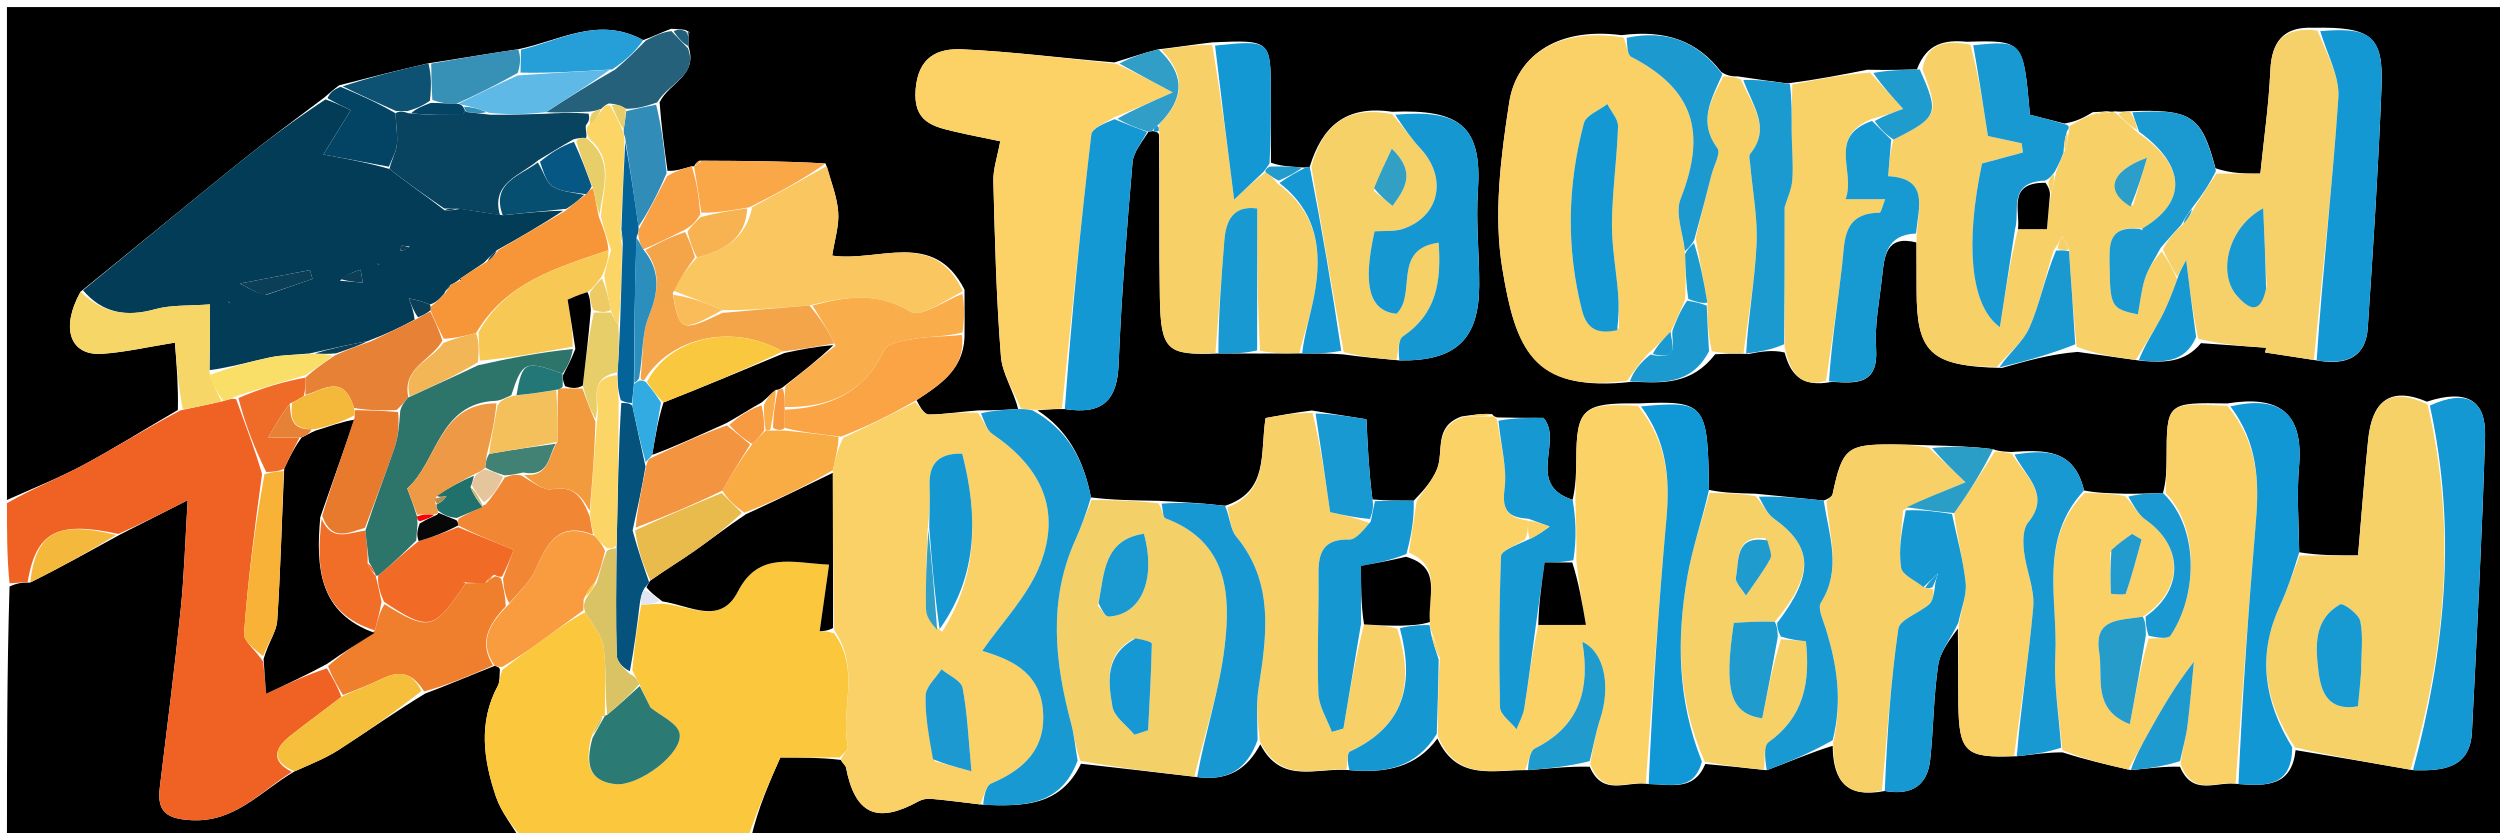 <svg version="1.1" id="Layer_1" xmlns="http://www.w3.org/2000/svg" xmlns:xlink="http://www.w3.org/1999/xlink" x="0px" y="0px"
	 width="100%" viewBox="0 0 360 120" enable-background="new 0 0 360 120" xml:space="preserve">
<path fill="#000000" opacity="1" stroke="none" 
	d="
M1,72 
	C1,48.346 1,24.692 1,1.019 
	C120.922,1.019 240.844,1.019 360.883,1.019 
	C360.883,40.9 360.883,80.8 360.883,121 
	C276.979,121 192.958,121 108.139,120.722 
	C109.123,116.412 110.905,112.381 112.365,109.079 
	C115.444,109.079 118.181,109.079 121.076,109.426 
	C121.436,110.022 121.769,110.245 121.823,110.522 
	C123.125,117.245 126.26,118.7 132.267,115.391 
	C132.782,115.108 133.475,114.975 134.062,115.028 
	C136.43,115.242 138.79,115.556 141.576,115.896 
	C147.407,116.128 152.72,116.084 155.662,109.977 
	C161.371,110.621 166.681,111.225 172.391,111.902 
	C176.869,112.483 179.61,110.74 181.484,107.173 
	C184.513,113.078 189.625,110.48 194.321,110.897 
	C199.632,111.383 203.962,110.476 206.987,106.339 
	C209.814,112.547 215.01,110.832 220.014,110.901 
	C223.214,110.648 226.032,110.33 228.923,110.409 
	C230.813,114.821 234.264,112.389 237.408,112.901 
	C240.655,112.938 243.916,113.983 245.56,110.014 
	C248.648,110.291 251.328,110.568 254.4,110.912 
	C257.806,109.653 260.821,108.327 263.905,107.401 
	C263.959,112.559 265.97,114.955 271.411,113.905 
	C275.464,114.608 277.559,112.953 277.945,109.417 
	C278.442,104.863 278.42,100.241 279.111,95.723 
	C279.414,93.736 280.925,91.932 281.934,90.507 
	C281.985,94.44 281.953,97.913 282.001,101.385 
	C282.097,108.356 283.041,109.214 290.423,108.899 
	C292.824,108.646 294.83,108.324 297.014,108.344 
	C300.286,109.398 303.378,110.11 306.844,110.896 
	C309.428,110.652 311.64,110.333 313.922,110.411 
	C315.783,114.822 319.219,112.396 322.341,112.902 
	C326.525,113.247 330.026,113.131 330.566,108.018 
	C336.356,108.969 341.735,109.901 347.473,110.901 
	C351.891,111.05 355.699,110.602 355.963,105.358 
	C356.676,91.195 357.434,77.032 357.849,62.859 
	C358.005,57.509 355.1,56.003 349.477,57.836 
	C344.115,55.582 341.574,57.794 341.011,63.366 
	C340.458,68.833 340.049,74.314 339.56,79.99 
	C336.699,79.99 333.926,79.99 331.089,79.526 
	C331.017,75.11 330.717,71.133 331.061,67.212 
	C331.757,59.281 328.073,56.907 320.737,58.095 
	C311.998,57.951 312.005,57.951 311.989,66.083 
	C311.986,67.719 311.902,69.356 311.468,70.995 
	C309.548,71.054 308.015,71.111 306.035,71.097 
	C303.781,71.018 301.975,71.011 300.098,70.624 
	C298.676,64.574 294.358,64.778 289.619,65.087 
	C288.605,65.022 287.923,65.031 286.997,64.686 
	C283.912,64.276 281.072,64.22 277.762,64.121 
	C275.659,64.05 274.025,64.001 272.391,63.997 
	C265.968,63.981 265.292,64.569 263.901,71.124 
	C263.817,71.515 263.319,71.819 262.608,72.079 
	C259.23,71.719 256.256,71.443 252.84,71.098 
	C250.317,71.016 248.237,71.004 246.092,70.545 
	C245.925,58.061 245.6,57.662 235.854,58.094 
	C227.92,57.981 227.012,58.867 226.988,66.143 
	C226.982,68.094 226.898,70.044 226.455,71.978 
	C219.573,69.71 225.19,63.541 222.254,60.17 
	C220.085,60.17 217.935,60.17 215.598,60.11 
	C215.41,60.051 215.027,59.965 214.883,59.633 
	C213.454,59.518 212.168,59.735 210.47,59.972 
	C206.367,61.436 207.963,65.018 206.935,67.537 
	C206.255,69.203 205.001,70.634 203.579,72.099 
	C201.435,72.074 199.715,72.12 197.634,71.916 
	C197.103,67.832 196.932,63.996 196.771,60.375 
	C194.022,59.938 191.676,59.565 188.898,59.112 
	C186.32,59.435 184.174,59.837 182.244,60.198 
	C181.437,65.309 182.72,70.778 176.406,72.832 
	C173.155,72.451 170.224,72.308 166.827,72.12 
	C163.303,72.051 160.244,72.028 157.102,71.623 
	C156.014,66.109 153.699,61.845 149.391,59.089 
	C150.822,58.957 151.867,58.895 153.335,58.902 
	C158.869,59.784 160.88,57.56 161.084,52.442 
	C161.471,42.749 162.255,33.069 163.085,23.401 
	C163.215,21.885 164.45,20.464 165.372,18.985 
	C165.57,18.972 165.942,18.835 166.159,18.903 
	C166.375,18.971 166.829,18.995 166.902,19.459 
	C166.98,27.556 166.891,35.191 167.019,42.822 
	C167.147,50.435 168.027,51.216 175.447,50.902 
	C177.584,50.927 179.297,50.882 181.44,50.914 
	C183.61,50.937 185.351,50.883 187.508,50.898 
	C189.614,50.922 191.302,50.878 193.361,51.024 
	C196.183,51.42 198.634,51.626 201.502,51.901 
	C209.689,52.039 212.957,48.834 213.008,41.161 
	C213.039,36.609 212.509,32.116 212.821,27.494 
	C213.447,18.242 210.315,15.684 200.451,16.096 
	C193.746,15.096 190.367,18.252 188.601,24.018 
	C188.365,24.032 187.914,24.173 187.515,24.102 
	C185.754,23.982 184.392,23.933 183.018,23.424 
	C183.004,19.84 183,16.715 182.999,13.59 
	C182.997,5.738 182.998,5.738 174.577,6.1 
	C171.857,6.412 169.549,6.792 166.815,7.101 
	C164.557,7.67 162.726,8.31 160.469,8.988 
	C152.885,8.351 145.739,7.437 138.566,7.101 
	C135.042,6.936 132.237,8.165 131.853,12.837 
	C131.459,17.614 134.371,18.227 137.625,18.987 
	C139.761,19.485 141.918,19.897 144.034,20.341 
	C143.621,22.618 142.996,24.364 143.042,26.093 
	C143.267,34.513 143.467,42.945 144.135,51.337 
	C144.339,53.894 146.007,56.334 146.599,58.898 
	C144.56,59.034 142.927,59.1 140.847,59.098 
	C138.176,59.282 135.954,59.687 133.731,59.688 
	C133.084,59.688 132.438,58.535 131.983,57.621 
	C135.714,55.181 139.092,52.915 138.892,47.687 
	C138.928,45.585 138.875,43.832 138.887,41.71 
	C134.434,32.94 126.54,37.787 119.835,36.808 
	C120.185,34.523 120.85,32.504 120.703,30.546 
	C120.534,28.303 119.644,26.115 118.883,23.543 
	C112.794,23.177 106.889,23.171 100.724,23.133 
	C100.277,23.384 100.09,23.666 99.94,23.966 
	C99.976,23.983 99.94,23.911 99.603,23.946 
	C98.243,24.327 97.219,24.673 96.121,24.591 
	C95.638,21.132 95.23,18.101 94.981,14.742 
	C96.347,11.876 100.555,10.919 99.131,6.653 
	C99.15,5.929 99.106,5.514 99.147,5.02 
	C99.231,4.941 99.261,4.621 99.261,4.621 
	C99.261,4.621 99.008,4.459 98.692,4.313 
	C97.915,4.182 97.454,4.196 96.652,4.145 
	C95.201,4.671 94.09,5.262 92.615,5.776 
	C86.179,2.265 80.698,5.837 74.609,7.094 
	C70.161,7.741 66.128,8.449 61.691,9.116 
	C57.23,10.122 53.175,11.169 48.842,12.284 
	C48.023,12.875 47.481,13.397 46.644,14.086 
	C42.423,17.265 38.435,20.199 34.584,23.304 
	C27,29.42 19.492,35.631 11.61,41.997 
	C8.639,47.325 10.127,51.265 14.716,50.949 
	C18.012,50.722 21.272,49.961 25.187,49.336 
	C25.441,52.558 25.69,55.727 25.613,59.038 
	C20.842,61.8 16.475,64.565 11.929,66.995 
	C8.402,68.881 4.651,70.347 1,72 
M306.381,16.02 
	C305.921,16.065 305.461,16.11 304.491,16.029 
	C304.322,16.074 304.152,16.119 303.337,16.024 
	C302.901,16.07 302.465,16.117 301.36,16.154 
	C300.24,16.825 299.12,17.496 297.274,17.787 
	C295.61,17.362 293.946,16.937 292.309,16.519 
	C291.365,5.79 291.365,5.79 283.197,6.013 
	C280.058,5.711 277.435,6.232 276.034,9.998 
	C273.978,10.052 271.922,10.106 268.889,10.042 
	C265.289,10.751 261.69,11.46 257.385,12.012 
	C255.246,11.726 253.108,11.44 250.282,11.005 
	C249.58,11.006 248.878,11.006 247.865,10.375 
	C244.442,5.913 239.937,4.243 233.494,5.064 
	C223.695,3.792 218.291,8.535 217.333,14.715 
	C216.109,22.606 215.051,30.953 216.339,38.7 
	C218.21,49.948 220.561,56.682 235.117,54.962 
	C239.353,55.176 243.602,55.422 246.988,51.008 
	C248.348,50.949 249.709,50.891 251.822,50.97 
	C253.496,50.65 255.169,50.33 256.985,50.759 
	C257.811,53.821 259.329,55.87 263.806,54.983 
	C267.333,55.227 270.522,55.421 270.159,50.128 
	C269.927,46.755 270.648,43.309 271.016,39.903 
	C271.337,36.923 271.565,33.792 275.975,34.916 
	C275.98,37.213 275.991,39.51 275.991,41.808 
	C275.988,50.488 277.798,52.802 288.295,52.981 
	C291.8,51.981 295.305,50.981 299.181,50.673 
	C301.969,51.059 304.757,51.446 308.426,51.971 
	C311.55,52.206 314.61,52.275 316.947,49.412 
	C320.075,49.633 323.202,49.854 326.33,50.076 
	C326.279,50.303 326.228,50.531 326.177,50.759 
	C328.517,51.115 330.857,51.472 334.007,51.965 
	C337.791,52.556 340.668,51.504 340.956,47.255 
	C341.74,35.657 342.492,24.052 342.942,12.438 
	C343.221,5.237 341.45,3.837 333.167,3.998 
	C328.845,3.796 327.113,5.947 326.927,10.176 
	C326.713,15.058 326.004,19.918 325.489,25.003 
	C323.432,25.003 321.301,25.003 319.027,24.23 
	C317.01,16.608 315.616,15.669 306.381,16.02 
z"/>
<path fill="#000000" opacity="1" stroke="none" 
	d="
M75,121 
	C50.431,121 25.862,121 1,121 
	C1,108.981 1,96.959 1.373,84.464 
	C2.489,83.935 3.231,83.879 4.343,83.889 
	C8.843,81.648 12.973,79.342 17.427,76.901 
	C20.711,75.253 23.669,73.739 27.024,72.022 
	C26.673,77.732 26.531,82.783 26.017,87.796 
	C25.136,96.371 24.039,104.924 23,113.482 
	C22.573,116.995 24.145,117.923 27.55,118.107 
	C33.815,118.445 37.466,113.984 42.408,111.08 
	C44.777,110.014 46.88,109.194 48.742,107.998 
	C52.842,105.365 56.82,102.543 61.223,99.869 
	C64.734,98.564 67.868,97.189 71.241,95.883 
	C71.479,95.953 71.966,96.045 71.983,96.446 
	C71.907,97.482 71.979,98.206 71.693,98.738 
	C68.842,104.034 69.625,109.444 71.423,114.74 
	C72.181,116.974 73.782,118.922 75,121 
z"/>
<path fill="#FBC83D" opacity="1" stroke="none" 
	d="
M75.469,121 
	C73.782,118.922 72.181,116.974 71.423,114.74 
	C69.625,109.444 68.842,104.034 71.693,98.738 
	C71.979,98.206 71.907,97.482 72.36,96.437 
	C74.483,94.769 76.253,93.521 78.009,92.253 
	C80.014,90.806 82.007,89.342 84.275,88.156 
	C85.381,90.024 86.735,91.557 86.942,93.232 
	C87.342,96.468 87.094,99.784 87.098,103.071 
	C87.081,103.076 87.078,103.111 86.762,103.118 
	C86.012,104.077 85.579,105.029 85.076,106.401 
	C84.272,109.99 84.788,112.491 88.592,112.915 
	C91.964,113.291 98.474,108.409 97.851,105.581 
	C97.523,104.093 95.096,103.068 93.666,101.874 
	C93.235,101.012 92.678,99.899 92.081,98.509 
	C91.726,97.793 91.411,97.354 91.053,96.478 
	C91.38,93.017 91.751,89.993 92.353,87.054 
	C93.392,87.053 94.201,86.968 95.423,86.932 
	C99.474,87.231 103.728,90.104 106.266,85.164 
	C109.266,79.323 114.147,81.065 119.385,81.309 
	C118.908,84.694 118.48,87.732 118.036,90.884 
	C118.368,90.884 119.153,90.884 120.1,91.192 
	C124.006,96.483 120.946,102.27 122.097,107.571 
	C122.183,107.97 121.333,108.572 120.918,109.079 
	C118.181,109.079 115.444,109.079 112.365,109.079 
	C110.905,112.381 109.123,116.412 107.67,120.722 
	C97.312,121 86.625,121 75.469,121 
z"/>
<path fill="#F06223" opacity="1" stroke="none" 
	d="
M42.033,111.156 
	C37.466,113.984 33.815,118.445 27.55,118.107 
	C24.145,117.923 22.573,116.995 23,113.482 
	C24.039,104.924 25.136,96.371 26.017,87.796 
	C26.531,82.783 26.673,77.732 27.024,72.022 
	C23.669,73.739 20.711,75.253 17.051,76.892 
	C8.209,74.946 5.191,76.605 3.973,83.823 
	C3.231,83.879 2.489,83.935 1.373,83.995 
	C1,80.307 1,76.614 1,72.461 
	C4.651,70.347 8.402,68.881 11.929,66.995 
	C16.475,64.565 20.842,61.8 25.999,59.088 
	C28.449,58.591 30.186,58.184 32.197,57.741 
	C32.978,57.512 33.485,57.319 34.012,57.493 
	C35.349,61.225 36.667,64.589 37.733,68.245 
	C36.654,76.095 35.692,83.643 35.141,91.221 
	C35.057,92.37 36.879,93.658 37.893,95.288 
	C38.086,97.076 38.205,98.458 38.328,99.896 
	C41.448,98.45 44.187,97.181 47.074,96.235 
	C47.942,97.735 48.662,98.912 49.143,100.352 
	C46.518,102.405 44.089,104.143 41.754,105.999 
	C39.51,107.783 38.974,109.599 42.033,111.156 
z"/>
<path fill="#F9D167" opacity="1" stroke="none" 
	d="
M121.076,109.426 
	C121.333,108.572 122.183,107.97 122.097,107.571 
	C120.946,102.27 124.006,96.483 120.125,90.731 
	C119.963,82.671 119.938,75.38 119.931,67.714 
	C120.324,65.913 120.697,64.488 121.431,63.038 
	C125.124,61.312 128.458,59.611 131.791,57.911 
	C132.438,58.535 133.084,59.688 133.731,59.688 
	C135.954,59.687 138.176,59.282 140.822,59.456 
	C141.783,60.763 142.113,61.952 142.891,62.481 
	C149.987,67.3 152.816,73.428 149.813,81.221 
	C148.037,85.829 144.248,89.66 141.444,93.726 
	C145.243,94.89 149.701,96.56 150.187,102.283 
	C150.655,107.804 147.48,110.81 142.739,112.82 
	C141.93,113.163 141.668,114.796 141.154,115.833 
	C138.79,115.556 136.43,115.242 134.062,115.028 
	C133.475,114.975 132.782,115.108 132.267,115.391 
	C126.26,118.7 123.125,117.245 121.823,110.522 
	C121.769,110.245 121.436,110.022 121.076,109.426 
M135.681,90.969 
	C140.842,82.855 140.866,74.24 138.555,65.322 
	C134.97,65.249 133.749,66.93 133.862,69.973 
	C133.937,71.96 133.834,73.953 133.545,76.717 
	C133.454,80.437 133.229,84.162 133.352,87.875 
	C133.389,88.986 134.4,90.066 135.681,90.969 
M134.608,109.617 
	C135.837,109.954 137.067,110.291 139.892,111.067 
	C139.45,106.431 139.309,102.695 138.615,99.065 
	C138.414,98.013 136.631,97.263 135.574,96.374 
	C134.768,97.634 133.326,98.874 133.285,100.158 
	C133.192,103.102 133.784,106.068 134.608,109.617 
z"/>
<path fill="#FBD266" opacity="1" stroke="none" 
	d="
M219.633,110.835 
	C215.01,110.832 209.814,112.547 207.056,106.013 
	C207.034,101.893 207.103,98.436 207.331,94.752 
	C207.042,93.358 206.593,92.189 206.07,90.765 
	C205.942,90.341 205.887,90.172 205.906,89.559 
	C205.566,85.846 207.76,81.672 202.875,79.576 
	C203.297,76.837 203.65,74.503 204.004,72.17 
	C205.001,70.634 206.255,69.203 206.935,67.537 
	C207.963,65.018 206.367,61.436 210.884,59.984 
	C212.817,59.972 213.922,59.969 215.027,59.965 
	C215.027,59.965 215.41,60.051 215.59,60.526 
	C216.117,64.159 217.056,67.395 216.651,70.454 
	C216.222,73.694 217.395,74.531 220.063,74.986 
	C220.023,76.046 220.008,76.818 219.593,77.716 
	C218.132,78.592 216.18,79.308 216.15,80.097 
	C215.874,87.336 215.828,94.591 216.003,101.834 
	C216.029,102.912 217.55,103.953 218.38,105.011 
	C218.762,104.006 219.329,103.031 219.493,101.991 
	C220.122,98.006 220.621,94.001 221.516,89.994 
	C223.827,89.985 225.789,89.985 228.374,89.985 
	C227.81,86.694 227.322,83.844 226.987,80.676 
	C227.044,77.571 226.947,74.783 226.85,71.995 
	C226.898,70.044 226.982,68.094 226.988,66.143 
	C227.012,58.867 227.92,57.981 235.862,58.444 
	C240.022,63.542 240.49,68.875 239.974,74.613 
	C238.829,87.339 237.965,100.091 236.987,112.832 
	C234.264,112.389 230.813,114.821 228.996,110 
	C229.461,107.318 229.813,105.406 230.414,103.576 
	C232.016,98.699 230.995,93.827 227.846,92.42 
	C229,99.075 227.588,104.503 221.057,107.759 
	C220.267,108.153 220.093,109.78 219.633,110.835 
z"/>
<path fill="#033C56" opacity="1" stroke="none" 
	d="
M11.953,41.803 
	C19.492,35.631 27,29.42 34.584,23.304 
	C38.435,20.199 42.423,17.265 46.871,14.311 
	C48.358,14.835 49.323,15.302 50.502,15.873 
	C49.293,17.827 48.284,19.459 46.559,22.247 
	C50.163,22.919 53.081,23.463 56.085,24.334 
	C58.774,26.45 61.377,28.239 64.041,30.292 
	C64.738,30.375 65.374,30.195 66.345,30.064 
	C68.453,30.406 70.227,30.698 72.386,30.989 
	C75.595,30.678 78.418,30.366 81.088,30.35 
	C77.891,32.426 74.848,34.205 71.541,36.033 
	C70.846,36.601 70.415,37.12 69.669,37.847 
	C68.316,38.747 67.279,39.439 66.245,40.141 
	C66.248,40.15 66.219,40.155 65.96,40.397 
	C65.486,40.738 65.272,40.838 64.885,41.023 
	C64.476,41.407 64.239,41.706 63.953,42.304 
	C63.288,43.11 62.672,43.617 61.899,43.852 
	C60.783,43.371 59.823,43.162 58.863,42.953 
	C59.219,43.893 59.575,44.832 59.7,46.025 
	C57.444,47.237 55.418,48.196 52.94,49.118 
	C49.99,49.664 47.492,50.247 44.571,50.897 
	C42.396,51.118 40.608,51.102 38.899,51.461 
	C35.943,52.082 33.036,52.936 30.175,53.295 
	C30.241,49.997 30.241,47.098 30.241,43.831 
	C27.226,44.065 24.669,43.881 22.344,44.528 
	C18.215,45.675 14.788,45.119 11.953,41.803 
M38.366,42.456 
	C40.579,41.693 42.791,40.93 45.004,40.167 
	C44.879,39.742 44.754,39.316 44.629,38.891 
	C41.698,39.455 38.767,40.018 34.55,40.828 
	C36.438,41.863 37.093,42.222 38.366,42.456 
M48.951,40.421 
	C50.05,40.516 51.148,40.61 52.247,40.705 
	C52.139,40.084 52.031,39.463 51.923,38.843 
	C50.899,39.178 49.875,39.514 48.951,40.421 
M59.005,35.511 
	C58.61,35.462 58.213,35.378 57.822,35.399 
	C57.756,35.403 57.715,35.863 57.663,36.112 
	C58.064,36.035 58.465,35.958 59.005,35.511 
M33.117,43.674 
	C33.034,43.579 32.951,43.484 32.867,43.39 
	C32.88,43.484 32.893,43.579 33.117,43.674 
M54.647,38.114 
	C54.544,38.054 54.441,37.994 54.339,37.934 
	C54.382,38.025 54.425,38.117 54.647,38.114 
z"/>
<path fill="#F9D166" opacity="1" stroke="none" 
	d="
M311.856,70.993 
	C311.902,69.356 311.986,67.719 311.989,66.083 
	C312.005,57.951 311.998,57.951 320.739,58.45 
	C325.096,63.688 325.347,69.272 324.85,75.125 
	C323.784,87.687 322.889,100.262 321.924,112.832 
	C319.219,112.396 315.783,114.822 313.995,109.999 
	C314.339,107.636 314.798,106.096 314.996,104.523 
	C315.381,101.455 315.621,98.369 315.92,95.291 
	C313.096,98.892 311.216,102.239 309.347,105.592 
	C308.378,107.33 307.429,109.079 306.471,110.822 
	C303.378,110.11 300.286,109.398 296.989,108.007 
	C296.479,102.991 295.736,98.631 295.963,94.322 
	C296.381,86.407 293.466,77.802 300.169,71.003 
	C301.975,71.011 303.781,71.018 306.029,71.442 
	C307.295,72.87 307.946,74.134 308.977,74.853 
	C314.443,78.663 314.488,84.937 308.556,88.807 
	C305.175,89.365 301.474,88.985 302.288,93.935 
	C302.88,97.538 301.186,102.129 306.696,104.29 
	C307.56,99.644 308.284,95.752 309.409,91.936 
	C310.758,91.861 312.218,92.049 312.574,91.508 
	C316.546,85.482 316.636,75.917 311.856,70.993 
M303.891,79.575 
	C303.887,81.55 303.868,83.527 303.977,85.496 
	C303.98,85.542 306.038,85.714 306.119,85.478 
	C306.993,82.923 307.664,80.298 308.39,77.693 
	C307.934,77.421 307.478,77.15 307.021,76.879 
	C306.08,77.538 305.138,78.198 303.891,79.575 
z"/>
<path fill="#F9D167" opacity="1" stroke="none" 
	d="
M234.298,54.832 
	C220.561,56.682 218.21,49.948 216.339,38.7 
	C215.051,30.953 216.109,22.606 217.333,14.715 
	C218.291,8.535 223.695,3.792 233.775,5.392 
	C234.317,6.563 234.326,7.891 234.876,8.176 
	C243.848,12.822 245.819,18.963 242.009,28.63 
	C241.181,30.731 242.366,33.626 242.653,36.578 
	C242.735,38.977 242.788,40.952 242.647,43.177 
	C241.922,44.798 241.389,46.169 240.585,47.732 
	C239.432,48.897 238.549,49.87 237.341,50.916 
	C236.109,52.27 235.204,53.551 234.298,54.832 
M233.129,47.281 
	C233.094,45.621 233.139,43.955 233.008,42.302 
	C232.737,38.889 232.078,35.48 232.119,32.076 
	C232.175,27.454 232.85,22.843 232.997,18.218 
	C233.031,17.157 232,16.062 231.458,14.982 
	C230.295,15.886 228.387,16.591 228.086,17.723 
	C225.717,26.642 225.507,35.624 227.799,44.658 
	C228.519,47.495 230.125,48.122 233.129,47.281 
z"/>
<path fill="#F7D167" opacity="1" stroke="none" 
	d="
M287.546,52.835 
	C277.798,52.802 275.988,50.488 275.991,41.808 
	C275.991,39.51 275.98,37.213 275.973,34.086 
	C276.297,29.743 277.776,25.689 271.889,25.372 
	C272.058,23.369 272.195,21.751 272.673,20.101 
	C279.127,16.857 279.292,16.422 276.844,9.995 
	C277.435,6.232 280.058,5.711 283.75,6.437 
	C284.935,10.962 285.566,15.063 286.263,19.588 
	C287.452,19.844 289.289,20.239 291.126,20.633 
	C291.184,21.074 291.242,21.515 291.3,21.956 
	C289.354,22.482 287.407,23.007 285.412,23.546 
	C282.966,35.076 283.703,44.047 287.983,47.115 
	C288.746,42.187 289.457,37.594 290.59,32.998 
	C292.229,32.994 293.445,32.994 294.759,32.994 
	C294.931,31.033 295.066,29.481 295.391,27.679 
	C295.716,26.611 295.852,25.791 296.105,24.665 
	C296.529,23.565 296.836,22.771 297.34,21.713 
	C297.672,20.587 297.806,19.726 297.962,18.691 
	C297.985,18.517 298.001,18.167 298.001,18.167 
	C299.12,17.496 300.24,16.825 301.863,16.315 
	C302.906,16.372 303.445,16.268 303.983,16.164 
	C304.152,16.119 304.322,16.074 304.805,16.397 
	C306.004,17.51 306.888,18.255 308.02,19.257 
	C314.859,23.951 314.94,29.113 308.51,32.919 
	C308.542,32.921 308.599,32.893 308.132,32.885 
	C303.579,32.508 303.74,35.22 303.779,38.046 
	C303.864,44.158 303.975,44.47 307.861,45.282 
	C308.185,43.546 308.342,41.756 308.883,40.091 
	C309.351,38.65 310.255,37.35 311.292,36.213 
	C312.251,37.58 312.884,38.721 313.526,40.207 
	C312.752,42.312 312.068,44.125 311.159,45.818 
	C310.054,47.876 308.758,49.832 307.545,51.832 
	C304.757,51.446 301.969,51.059 299.02,49.93 
	C298.551,44.849 298.243,40.51 297.914,35.878 
	C297.584,35.055 297.275,34.526 296.966,33.996 
	C296.643,34.602 296.32,35.209 295.741,36.041 
	C294.454,39.898 293.766,43.68 292.269,47.108 
	C291.316,49.289 289.162,50.944 287.546,52.835 
M307.15,29.61 
	C307.828,27.308 308.506,25.006 309.184,22.704 
	C303.73,24.688 303.193,27.593 307.15,29.61 
z"/>
<path fill="#F6D168" opacity="1" stroke="none" 
	d="
M347.115,110.834 
	C341.735,109.901 336.356,108.969 330.492,107.642 
	C325.949,100.861 325.058,94.232 328.32,87.201 
	C329.405,84.862 330.216,82.397 331.152,79.99 
	C333.926,79.99 336.699,79.99 339.56,79.99 
	C340.049,74.314 340.458,68.833 341.011,63.366 
	C341.574,57.794 344.115,55.582 349.556,58.232 
	C353.861,76.413 352.084,93.711 347.115,110.834 
M339.998,96.33 
	C340.007,94.026 340.335,91.657 339.884,89.447 
	C339.677,88.431 337.412,86.786 336.986,87.027 
	C333.182,89.18 333.421,92.999 333.853,96.605 
	C334.216,99.642 335.217,102.465 339.548,101.71 
	C339.704,100.158 339.85,98.702 339.998,96.33 
z"/>
<path fill="#FCD266" opacity="1" stroke="none" 
	d="
M152.911,58.832 
	C151.867,58.895 150.822,58.957 149.06,59.016 
	C147.897,58.951 147.451,58.89 147.005,58.828 
	C146.007,56.334 144.339,53.894 144.135,51.337 
	C143.467,42.945 143.267,34.513 143.042,26.093 
	C142.996,24.364 143.621,22.618 144.034,20.341 
	C141.918,19.897 139.761,19.485 137.625,18.987 
	C134.371,18.227 131.459,17.614 131.853,12.837 
	C132.237,8.165 135.042,6.936 138.566,7.101 
	C145.739,7.437 152.885,8.351 160.763,9.193 
	C163.622,10.501 165.759,11.642 168.877,13.307 
	C165.474,14.798 163.217,15.787 160.523,16.858 
	C159.068,17.748 157.258,18.463 157.15,19.379 
	C155.603,32.514 154.285,45.677 152.911,58.832 
z"/>
<path fill="#F4D068" opacity="1" stroke="none" 
	d="
M157.185,72.004 
	C160.244,72.028 163.303,72.051 166.819,72.475 
	C167.45,73.483 167.468,74.506 167.82,74.638 
	C176.838,78.016 177.256,85.633 176.335,93.228 
	C175.574,99.511 173.489,105.634 171.99,111.829 
	C166.681,111.225 161.371,110.621 155.576,109.565 
	C154.821,107.488 154.68,105.828 154.256,104.244 
	C151.88,95.347 150.908,86.507 154.848,77.752 
	C155.696,75.867 156.41,73.922 157.185,72.004 
M163.109,92.05 
	C159.033,94.329 159.584,98.207 160.191,101.747 
	C160.447,103.234 162.253,104.455 163.354,105.797 
	C164.013,105.583 164.671,105.37 165.33,105.157 
	C165.536,101.004 165.781,96.851 165.861,92.695 
	C165.866,92.416 164.625,92.113 163.109,92.05 
M158.1,87.214 
	C158.616,87.764 159.157,88.812 159.644,88.787 
	C164.302,88.551 166.543,83.452 164.724,76.855 
	C158.992,77.729 159.026,82.38 158.1,87.214 
z"/>
<path fill="#F6D068" opacity="1" stroke="none" 
	d="
M313.517,39.862 
	C312.884,38.721 312.251,37.58 311.448,35.938 
	C312.227,34.405 313.174,33.374 314.43,32.226 
	C315.145,31.407 315.554,30.704 316.105,29.683 
	C317.222,27.912 318.196,26.457 319.17,25.003 
	C321.301,25.003 323.432,25.003 325.489,25.003 
	C326.004,19.918 326.713,15.058 326.927,10.176 
	C327.113,5.947 328.845,3.796 333.718,4.41 
	C335.142,7.906 336.93,11.052 336.727,14.063 
	C335.875,26.674 334.427,39.243 333.197,51.828 
	C330.857,51.472 328.517,51.115 326.177,50.759 
	C326.228,50.531 326.279,50.303 326.33,50.076 
	C323.202,49.854 320.075,49.633 316.545,48.791 
	C315.741,44.949 315.34,41.729 314.807,37.458 
	C313.966,39.026 313.741,39.444 313.517,39.862 
M326.394,41.202 
	C326.236,37.617 326.078,34.032 325.9,29.998 
	C320.838,32.693 319.243,39.389 322.169,42.651 
	C323.634,44.285 325.466,45.617 326.394,41.202 
z"/>
<path fill="#F7D167" opacity="1" stroke="none" 
	d="
M176.726,73.069 
	C182.72,70.778 181.437,65.309 182.244,60.198 
	C184.174,59.837 186.32,59.435 189.012,59.466 
	C190.23,64.585 190.9,69.272 191.541,73.752 
	C193.326,74.146 195.197,74.559 197.192,75.313 
	C196.298,76.373 195.265,77.723 194.267,77.698 
	C190.631,77.606 189.831,79.488 189.865,82.609 
	C189.929,88.355 189.632,94.109 189.846,99.846 
	C189.915,101.715 191.106,103.543 191.784,105.391 
	C192.339,105.231 192.894,105.071 193.448,104.912 
	C194.293,99.892 195.138,94.873 196.422,89.916 
	C198.338,90.042 199.815,90.106 201.21,90.534 
	C203.719,98.548 202.235,104.567 194.398,108.221 
	C193.925,108.442 194.043,109.933 193.886,110.832 
	C189.625,110.48 184.513,113.078 181.415,106.724 
	C181.074,103.797 180.87,101.453 181.219,99.195 
	C182.405,91.521 183.559,83.952 177.992,77.231 
	C177.139,76.201 177.127,74.474 176.726,73.069 
z"/>
<path fill="#F7D167" opacity="1" stroke="none" 
	d="
M187.091,50.83 
	C185.351,50.883 183.61,50.937 181.456,50.527 
	C181.043,43.444 181.043,36.824 181.043,30.019 
	C177.607,29.57 176.545,31.663 176.306,34.645 
	C175.876,40.041 175.451,45.436 175.024,50.832 
	C168.027,51.216 167.147,50.435 167.019,42.822 
	C166.891,35.191 166.98,27.556 166.949,19.2 
	C166.859,18.314 166.795,18.15 167.017,17.777 
	C170.71,14.082 170.595,10.617 167.242,7.172 
	C169.549,6.792 171.857,6.412 174.558,6.496 
	C175.842,13.977 176.733,20.994 177.716,28.74 
	C179.263,27.279 180.61,26.005 182.247,24.802 
	C182.957,25.268 183.378,25.663 183.907,26.397 
	C189.744,30.607 190.399,36.243 189.281,42.371 
	C188.76,45.229 187.834,48.013 187.091,50.83 
z"/>
<path fill="#F7D167" opacity="1" stroke="none" 
	d="
M263.013,72.163 
	C263.319,71.819 263.817,71.515 263.901,71.124 
	C265.292,64.569 265.968,63.981 272.391,63.997 
	C274.025,64.001 275.659,64.05 277.758,64.472 
	C279.706,66.278 281.187,67.691 283.032,69.449 
	C279.96,70.688 277.064,71.855 274.045,73.467 
	C273.815,76.528 273.368,79.198 273.759,81.739 
	C273.924,82.812 275.854,83.614 277.246,84.636 
	C277.699,84.736 277.887,84.739 278.412,84.875 
	C278.441,85.696 278.308,86.584 277.792,87.031 
	C276.335,88.295 273.557,89.209 273.361,90.56 
	C272.242,98.27 271.724,106.067 271.001,113.835 
	C265.97,114.955 263.959,112.559 263.974,106.995 
	C265.353,100.87 264.503,95.709 262.931,90.582 
	C262.546,89.326 261.7,87.582 262.205,86.784 
	C265.247,81.98 263.376,77.056 263.013,72.163 
z"/>
<path fill="#F5D168" opacity="1" stroke="none" 
	d="
M246.156,70.991 
	C248.237,71.004 250.317,71.016 252.828,71.453 
	C253.967,72.815 254.498,74.002 255.411,74.654 
	C261.111,78.724 261.278,82.692 255.579,89.53 
	C253.356,89.457 251.454,89.581 249.669,89.697 
	C248.192,99.528 249.168,102.77 253.758,103.439 
	C254.51,99.654 255.265,95.86 256.468,92.058 
	C258.004,92.146 259.091,92.244 260.048,92.329 
	C260.699,98.296 259.733,103.277 254.669,106.88 
	C253.898,107.428 254.201,109.486 254.007,110.846 
	C251.328,110.568 248.648,110.291 245.481,109.676 
	C241.522,100.775 241.429,91.91 242.982,83.002 
	C243.691,78.937 245.077,74.991 246.156,70.991 
M254.219,77.509 
	C249.757,77.043 250.473,80.691 249.973,83.14 
	C249.821,83.886 250.903,84.884 251.419,85.767 
	C252.604,84.023 253.898,82.339 254.91,80.499 
	C255.233,79.913 254.809,78.916 254.219,77.509 
z"/>
<path fill="#F9C65F" opacity="1" stroke="none" 
	d="
M119.068,23.903 
	C119.644,26.115 120.534,28.303 120.703,30.546 
	C120.85,32.504 120.185,34.523 119.835,36.808 
	C126.54,37.787 134.434,32.94 138.645,41.931 
	C135.882,43.404 132.522,45.759 131.137,44.906 
	C126.326,41.943 121.789,42.73 116.549,43.988 
	C112.074,44.344 108.037,44.701 103.968,44.665 
	C101.602,43.531 99.268,42.792 96.859,41.825 
	C97.881,40.084 98.977,38.571 100.369,37.073 
	C104.413,36.071 107.396,34.264 108.315,29.842 
	C112.115,27.762 115.591,25.832 119.068,23.903 
z"/>
<path fill="#F9D167" opacity="1" stroke="none" 
	d="
M287.242,65.04 
	C287.923,65.031 288.605,65.022 289.755,65.379 
	C291.721,68.723 295.366,71.195 292.04,75.256 
	C291.278,76.186 291.303,78.021 291.456,79.386 
	C291.758,82.086 293.012,84.8 292.786,87.415 
	C292.168,94.579 290.987,101.695 290.029,108.83 
	C283.041,109.214 282.097,108.356 282.001,101.385 
	C281.953,97.913 281.985,94.44 282.041,90.145 
	C282.449,87.511 283.241,85.653 283.052,83.899 
	C282.694,80.574 281.775,77.31 281.405,73.883 
	C283.562,70.843 285.402,67.942 287.242,65.04 
z"/>
<path fill="#F8D167" opacity="1" stroke="none" 
	d="
M262.953,54.84 
	C259.329,55.87 257.811,53.821 256.985,49.949 
	C256.985,42.759 256.985,36.379 256.985,29.837 
	C257.315,28.719 257.996,27.309 258.098,25.858 
	C258.263,23.535 258.01,21.185 257.998,18.846 
	C257.986,16.621 258.056,14.394 258.09,12.168 
	C261.69,11.46 265.289,10.751 269.267,10.444 
	C271.039,12.372 272.433,13.897 274.063,15.68 
	C272.642,16.187 271.318,16.659 269.599,17.108 
	C263.084,19.686 267.253,24.638 265.77,28.68 
	C268.094,28.68 269.581,28.68 271.467,28.68 
	C271.087,29.625 270.878,30.625 270.654,30.628 
	C265.285,30.71 265.668,34.649 265.256,38.275 
	C264.628,43.813 263.734,49.32 262.953,54.84 
z"/>
<path fill="#1999D1" opacity="1" stroke="none" 
	d="
M157.102,71.623 
	C156.41,73.922 155.696,75.867 154.848,77.752 
	C150.908,86.507 151.88,95.347 154.256,104.244 
	C154.68,105.828 154.821,107.488 155.178,109.525 
	C152.72,116.084 147.407,116.128 141.576,115.896 
	C141.668,114.796 141.93,113.163 142.739,112.82 
	C147.48,110.81 150.655,107.804 150.187,102.283 
	C149.701,96.56 145.243,94.89 141.444,93.726 
	C144.248,89.66 148.037,85.829 149.813,81.221 
	C152.816,73.428 149.987,67.3 142.891,62.481 
	C142.113,61.952 141.783,60.763 141.269,59.523 
	C142.927,59.1 144.56,59.034 146.599,58.898 
	C147.451,58.89 147.897,58.951 148.673,59.086 
	C153.699,61.845 156.014,66.109 157.102,71.623 
z"/>
<path fill="#F5D168" opacity="1" stroke="none" 
	d="
M188.837,24.004 
	C190.367,18.252 193.746,15.096 200.492,16.452 
	C202.128,18.368 203.213,19.953 204.509,21.341 
	C208.443,25.551 207.372,31.097 202.088,32.942 
	C200.795,33.393 199.28,33.209 197.939,33.311 
	C196.147,41.256 197.23,44.768 201.094,45.19 
	C204.064,42.358 200.4,35.884 207.162,34.946 
	C207.574,40.577 206.827,45.208 202.042,48.423 
	C201.297,48.924 201.384,50.665 201.086,51.833 
	C198.634,51.626 196.183,51.42 193.505,50.699 
	C191.798,41.458 190.317,32.731 188.837,24.004 
M197.829,27.487 
	C198.73,28.211 199.631,28.934 200.533,29.658 
	C202.179,27.3 204.094,24.961 200.422,21.401 
	C199.433,23.494 198.675,25.096 197.829,27.487 
z"/>
<path fill="#1398D3" opacity="1" stroke="none" 
	d="
M347.473,110.901 
	C352.084,93.711 353.861,76.413 349.898,58.407 
	C355.1,56.003 358.005,57.509 357.849,62.859 
	C357.434,77.032 356.676,91.195 355.963,105.358 
	C355.699,110.602 351.891,111.05 347.473,110.901 
z"/>
<path fill="#1598D2" opacity="1" stroke="none" 
	d="
M201.502,51.901 
	C201.384,50.665 201.297,48.924 202.042,48.423 
	C206.827,45.208 207.574,40.577 207.162,34.946 
	C200.4,35.884 204.064,42.358 201.094,45.19 
	C197.23,44.768 196.147,41.256 197.939,33.311 
	C199.28,33.209 200.795,33.393 202.088,32.942 
	C207.372,31.097 208.443,25.551 204.509,21.341 
	C203.213,19.953 202.128,18.368 200.905,16.517 
	C210.315,15.684 213.447,18.242 212.821,27.494 
	C212.509,32.116 213.039,36.609 213.008,41.161 
	C212.957,48.834 209.689,52.039 201.502,51.901 
z"/>
<path fill="#1398D3" opacity="1" stroke="none" 
	d="
M333.602,51.897 
	C334.427,39.243 335.875,26.674 336.727,14.063 
	C336.93,11.052 335.142,7.906 334.119,4.485 
	C341.45,3.837 343.221,5.237 342.942,12.438 
	C342.492,24.052 341.74,35.657 340.956,47.255 
	C340.668,51.504 337.791,52.556 333.602,51.897 
z"/>
<path fill="#1698D2" opacity="1" stroke="none" 
	d="
M220.087,74.697 
	C217.395,74.531 216.222,73.694 216.651,70.454 
	C217.056,67.395 216.117,64.159 215.777,60.585 
	C217.935,60.17 220.085,60.17 222.254,60.17 
	C225.19,63.541 219.573,69.71 226.455,71.978 
	C226.947,74.783 227.044,77.571 226.563,80.679 
	C224.756,81 223.527,81 222.422,81 
	C221.951,84.381 221.56,87.192 221.168,90.003 
	C220.621,94.001 220.122,98.006 219.493,101.991 
	C219.329,103.031 218.762,104.006 218.38,105.011 
	C217.55,103.953 216.029,102.912 216.003,101.834 
	C215.828,94.591 215.874,87.336 216.15,80.097 
	C216.18,79.308 218.132,78.592 219.868,77.787 
	C221.411,77.094 222.277,76.457 223.144,75.821 
	C222.125,75.446 221.106,75.072 220.087,74.697 
z"/>
<path fill="#1197D4" opacity="1" stroke="none" 
	d="
M331.089,79.526 
	C330.216,82.397 329.405,84.862 328.32,87.201 
	C325.058,94.232 325.949,100.861 330.082,107.623 
	C330.026,113.131 326.525,113.247 322.341,112.902 
	C322.889,100.262 323.784,87.687 324.85,75.125 
	C325.347,69.272 325.096,63.688 321.179,58.523 
	C328.073,56.907 331.757,59.281 331.061,67.212 
	C330.717,71.133 331.017,75.11 331.089,79.526 
z"/>
<path fill="#1699D2" opacity="1" stroke="none" 
	d="
M281.089,74.02 
	C281.775,77.31 282.694,80.574 283.052,83.899 
	C283.241,85.653 282.449,87.511 281.994,89.684 
	C280.925,91.932 279.414,93.736 279.111,95.723 
	C278.42,100.241 278.442,104.863 277.945,109.417 
	C277.559,112.953 275.464,114.608 271.411,113.905 
	C271.724,106.067 272.242,98.27 273.361,90.56 
	C273.557,89.209 276.335,88.295 277.792,87.031 
	C278.308,86.584 278.441,85.696 278.601,84.695 
	C278.665,83.772 278.878,83.163 279.091,82.555 
	C278.388,83.216 277.685,83.877 276.982,84.539 
	C275.854,83.614 273.924,82.812 273.759,81.739 
	C273.368,79.198 273.815,76.528 274.434,73.49 
	C276.992,73.387 279.04,73.704 281.089,74.02 
z"/>
<path fill="#1899D1" opacity="1" stroke="none" 
	d="
M290.167,33.001 
	C289.457,37.594 288.746,42.187 287.983,47.115 
	C283.703,44.047 282.966,35.076 285.412,23.546 
	C287.407,23.007 289.354,22.482 291.3,21.956 
	C291.242,21.515 291.184,21.074 291.126,20.633 
	C289.289,20.239 287.452,19.844 286.263,19.588 
	C285.566,15.063 284.935,10.962 284.147,6.517 
	C291.365,5.79 291.365,5.79 292.309,16.519 
	C293.946,16.937 295.61,17.362 297.638,17.977 
	C298.001,18.167 297.985,18.517 297.652,18.862 
	C297.261,20.131 297.202,21.054 297.143,21.978 
	C296.836,22.771 296.529,23.565 295.864,24.767 
	C295.301,25.454 295.095,25.733 294.483,26.008 
	C289.006,26.23 290.934,30.369 290.167,33.001 
z"/>
<path fill="#1498D3" opacity="1" stroke="none" 
	d="
M153.335,58.902 
	C154.285,45.677 155.603,32.514 157.15,19.379 
	C157.258,18.463 159.068,17.748 160.484,17.163 
	C162.312,17.924 163.743,18.462 165.174,18.999 
	C164.45,20.464 163.215,21.885 163.085,23.401 
	C162.255,33.069 161.471,42.749 161.084,52.442 
	C160.88,57.56 158.869,59.784 153.335,58.902 
z"/>
<path fill="#1097D5" opacity="1" stroke="none" 
	d="
M246.092,70.545 
	C245.077,74.991 243.691,78.937 242.982,83.002 
	C241.429,91.91 241.522,100.775 245.074,109.677 
	C243.916,113.983 240.655,112.938 237.408,112.901 
	C237.965,100.091 238.829,87.339 239.974,74.613 
	C240.49,68.875 240.022,63.542 236.303,58.521 
	C245.6,57.662 245.925,58.061 246.092,70.545 
z"/>
<path fill="#F7D166" opacity="1" stroke="none" 
	d="
M251.069,50.832 
	C249.709,50.891 248.348,50.949 246.507,50.569 
	C245.94,48.086 245.854,46.043 245.854,43.582 
	C245.341,40.343 244.742,37.522 244.168,34.315 
	C244.953,30.992 245.717,28.056 246.473,25.118 
	C246.802,23.84 247.819,22.033 247.319,21.364 
	C244.452,17.521 246.441,14.323 248.176,11.007 
	C248.878,11.006 249.58,11.006 250.696,11.443 
	C252.339,15.21 255.093,18.392 252.037,22.14 
	C251.796,22.435 251.98,23.106 252.023,23.598 
	C252.357,27.468 253.126,31.358 252.944,35.203 
	C252.698,40.431 251.728,45.624 251.069,50.832 
z"/>
<path fill="#1798D2" opacity="1" stroke="none" 
	d="
M176.406,72.832 
	C177.127,74.474 177.139,76.201 177.992,77.231 
	C183.559,83.952 182.405,91.521 181.219,99.195 
	C180.87,101.453 181.074,103.797 181.094,106.551 
	C179.61,110.74 176.869,112.483 172.391,111.902 
	C173.489,105.634 175.574,99.511 176.335,93.228 
	C177.256,85.633 176.838,78.016 167.82,74.638 
	C167.468,74.506 167.45,73.483 167.285,72.52 
	C170.224,72.308 173.155,72.451 176.406,72.832 
z"/>
<path fill="#1799D1" opacity="1" stroke="none" 
	d="
M263.379,54.912 
	C263.734,49.32 264.628,43.813 265.256,38.275 
	C265.668,34.649 265.285,30.71 270.654,30.628 
	C270.878,30.625 271.087,29.625 271.467,28.68 
	C269.581,28.68 268.094,28.68 265.77,28.68 
	C267.253,24.638 263.084,19.686 269.562,17.411 
	C270.724,18.537 271.528,19.335 272.331,20.134 
	C272.195,21.751 272.058,23.369 271.889,25.372 
	C277.776,25.689 276.297,29.743 275.902,33.627 
	C271.565,33.792 271.337,36.923 271.016,39.903 
	C270.648,43.309 269.927,46.755 270.159,50.128 
	C270.522,55.421 267.333,55.227 263.379,54.912 
z"/>
<path fill="#1899D1" opacity="1" stroke="none" 
	d="
M254.4,110.912 
	C254.201,109.486 253.898,107.428 254.669,106.88 
	C259.733,103.277 260.699,98.296 260.048,92.329 
	C259.091,92.244 258.004,92.146 256.452,91.668 
	C255.958,90.766 255.929,90.247 255.9,89.727 
	C261.278,82.692 261.111,78.724 255.411,74.654 
	C254.498,74.002 253.967,72.815 253.271,71.522 
	C256.256,71.443 259.23,71.719 262.608,72.079 
	C263.376,77.056 265.247,81.98 262.205,86.784 
	C261.7,87.582 262.546,89.326 262.931,90.582 
	C264.503,95.709 265.353,100.87 263.904,106.594 
	C260.821,108.327 257.806,109.653 254.4,110.912 
z"/>
<path fill="#1899D1" opacity="1" stroke="none" 
	d="
M290.423,108.899 
	C290.987,101.695 292.168,94.579 292.786,87.415 
	C293.012,84.8 291.758,82.086 291.456,79.386 
	C291.303,78.021 291.278,76.186 292.04,75.256 
	C295.366,71.195 291.721,68.723 290.087,65.453 
	C294.358,64.778 298.676,64.574 300.098,70.624 
	C293.466,77.802 296.381,86.407 295.963,94.322 
	C295.736,98.631 296.479,102.991 296.809,107.665 
	C294.83,108.324 292.824,108.646 290.423,108.899 
z"/>
<path fill="#1B9AD0" opacity="1" stroke="none" 
	d="
M251.446,50.901 
	C251.728,45.624 252.698,40.431 252.944,35.203 
	C253.126,31.358 252.357,27.468 252.023,23.598 
	C251.98,23.106 251.796,22.435 252.037,22.14 
	C255.093,18.392 252.339,15.21 251.04,11.517 
	C253.108,11.44 255.246,11.726 257.738,12.09 
	C258.056,14.394 257.986,16.621 257.998,18.846 
	C258.01,21.185 258.263,23.535 258.098,25.858 
	C257.996,27.309 257.315,28.719 256.985,29.837 
	C256.985,36.379 256.985,42.759 256.914,49.574 
	C255.169,50.33 253.496,50.65 251.446,50.901 
z"/>
<path fill="#1598D2" opacity="1" stroke="none" 
	d="
M195.983,89.853 
	C195.138,94.873 194.293,99.892 193.448,104.912 
	C192.894,105.071 192.339,105.231 191.784,105.391 
	C191.106,103.543 189.915,101.715 189.846,99.846 
	C189.632,94.109 189.929,88.355 189.865,82.609 
	C189.831,79.488 190.631,77.606 194.267,77.698 
	C195.265,77.723 196.298,76.373 197.396,75.087 
	C197.65,73.735 197.823,72.95 197.996,72.165 
	C199.715,72.12 201.435,72.074 203.579,72.099 
	C203.65,74.503 203.297,76.837 202.529,79.769 
	C200.149,80.726 198.186,81.085 195.983,81.488 
	C195.983,84.38 195.983,87.116 195.983,89.853 
z"/>
<path fill="#F9AD4B" opacity="1" stroke="none" 
	d="
M116.988,43.99 
	C121.789,42.73 126.326,41.943 131.137,44.906 
	C132.522,45.759 135.882,43.404 138.579,42.299 
	C138.875,43.832 138.928,45.585 138.605,47.875 
	C136.141,48.501 134.024,48.407 131.976,48.739 
	C130.331,49.005 127.823,49.345 127.326,50.412 
	C124.42,56.642 119.316,58.713 113.002,58.613 
	C112.989,57.456 112.977,56.682 113.11,55.599 
	C115.564,53.529 117.872,51.768 120.322,49.763 
	C119.306,47.676 118.147,45.833 116.988,43.99 
z"/>
<path fill="#1A9AD0" opacity="1" stroke="none" 
	d="
M319.099,24.616 
	C318.196,26.457 317.222,27.912 315.789,29.78 
	C314.928,30.91 314.525,31.626 314.122,32.342 
	C313.174,33.374 312.227,34.405 311.122,35.712 
	C310.255,37.35 309.351,38.65 308.883,40.091 
	C308.342,41.756 308.185,43.546 307.861,45.282 
	C303.975,44.47 303.864,44.158 303.779,38.046 
	C303.74,35.22 303.579,32.508 308.049,32.963 
	C308.431,33.049 308.52,33.184 308.52,33.184 
	C308.52,33.184 308.478,32.917 308.478,32.917 
	C314.94,29.113 314.859,23.951 308.024,18.955 
	C307.542,17.652 307.302,16.909 307.063,16.166 
	C315.616,15.669 317.01,16.608 319.099,24.616 
z"/>
<path fill="#F6D667" opacity="1" stroke="none" 
	d="
M11.61,41.997 
	C14.788,45.119 18.215,45.675 22.344,44.528 
	C24.669,43.881 27.226,44.065 30.241,43.831 
	C30.241,47.098 30.241,49.997 30.164,53.64 
	C30.7,55.514 31.312,56.645 31.924,57.777 
	C30.186,58.184 28.449,58.591 26.326,58.947 
	C25.69,55.727 25.441,52.558 25.187,49.336 
	C21.272,49.961 18.012,50.722 14.716,50.949 
	C10.127,51.265 8.639,47.325 11.61,41.997 
z"/>
<path fill="#FAA445" opacity="1" stroke="none" 
	d="
M113.004,58.998 
	C119.316,58.713 124.42,56.642 127.326,50.412 
	C127.823,49.345 130.331,49.005 131.976,48.739 
	C134.024,48.407 136.141,48.501 138.515,48.223 
	C139.092,52.915 135.714,55.181 131.983,57.621 
	C128.458,59.611 125.124,61.312 121.115,62.878 
	C117.958,62.496 115.478,62.247 112.999,61.623 
	C113.001,60.498 113.002,59.748 113.004,58.998 
z"/>
<path fill="#1C9AD0" opacity="1" stroke="none" 
	d="
M248.02,10.691 
	C246.441,14.323 244.452,17.521 247.319,21.364 
	C247.819,22.033 246.802,23.84 246.473,25.118 
	C245.717,28.056 244.953,30.992 243.957,34.599 
	C243.355,35.565 242.989,35.86 242.623,36.155 
	C242.366,33.626 241.181,30.731 242.009,28.63 
	C245.819,18.963 243.848,12.822 234.876,8.176 
	C234.326,7.891 234.317,6.563 234.241,5.443 
	C239.937,4.243 244.442,5.913 248.02,10.691 
z"/>
<path fill="#1598D2" opacity="1" stroke="none" 
	d="
M194.321,110.897 
	C194.043,109.933 193.925,108.442 194.398,108.221 
	C202.235,104.567 203.719,98.548 201.583,90.467 
	C203.302,90.024 204.568,90.014 205.833,90.003 
	C205.887,90.172 205.942,90.341 206.036,91.11 
	C206.441,92.8 206.806,93.889 207.172,94.978 
	C207.103,98.436 207.034,101.893 206.896,105.677 
	C203.962,110.476 199.632,111.383 194.321,110.897 
z"/>
<path fill="#1398D3" opacity="1" stroke="none" 
	d="
M181.958,24.732 
	C180.61,26.005 179.263,27.279 177.716,28.74 
	C176.733,20.994 175.842,13.977 174.97,6.564 
	C182.998,5.738 182.997,5.738 182.999,13.59 
	C183,16.715 183.004,19.84 182.814,23.532 
	C182.351,24.258 182.129,24.469 181.958,24.732 
z"/>
<path fill="#FAA747" opacity="1" stroke="none" 
	d="
M118.883,23.543 
	C115.591,25.832 112.115,27.762 107.919,29.847 
	C105.136,30.341 103.072,30.679 100.987,30.619 
	C100.624,28.118 100.282,26.015 99.94,23.911 
	C99.94,23.911 99.976,23.983 100.147,23.875 
	C100.579,23.61 100.801,23.409 100.984,23.165 
	C106.889,23.171 112.794,23.177 118.883,23.543 
z"/>
<path fill="#1899D1" opacity="1" stroke="none" 
	d="
M175.447,50.902 
	C175.451,45.436 175.876,40.041 176.306,34.645 
	C176.545,31.663 177.607,29.57 181.043,30.019 
	C181.043,36.824 181.043,43.444 181.027,50.451 
	C179.297,50.882 177.584,50.927 175.447,50.902 
z"/>
<path fill="#25617B" opacity="1" stroke="none" 
	d="
M92.979,5.854 
	C94.09,5.262 95.201,4.671 96.675,4.472 
	C97.715,5.563 98.392,6.262 99.068,6.961 
	C100.555,10.919 96.347,11.876 94.639,14.745 
	C92.818,15.385 91.496,15.695 90.123,15.654 
	C89.36,15.145 88.649,14.987 87.705,14.894 
	C87.163,15.095 86.94,15.319 86.552,15.704 
	C85.968,15.882 85.637,15.985 84.867,16.075 
	C82.427,16.17 80.426,16.277 78.659,16.137 
	C82.013,13.943 85.133,11.995 88.583,10.015 
	C90.268,8.606 91.623,7.23 92.979,5.854 
z"/>
<path fill="#1698D4" opacity="1" stroke="none" 
	d="
M188.601,24.018 
	C190.317,32.731 191.798,41.458 193.135,50.509 
	C191.302,50.878 189.614,50.922 187.508,50.898 
	C187.834,48.013 188.76,45.229 189.281,42.371 
	C190.399,36.243 189.744,30.607 184.238,26.352 
	C185.612,25.369 186.763,24.771 187.914,24.173 
	C187.914,24.173 188.365,24.032 188.601,24.018 
z"/>
<path fill="#209BCE" opacity="1" stroke="none" 
	d="
M220.014,110.901 
	C220.093,109.78 220.267,108.153 221.057,107.759 
	C227.588,104.503 229,99.075 227.846,92.42 
	C230.995,93.827 232.016,98.699 230.414,103.576 
	C229.813,105.406 229.461,107.318 228.923,109.603 
	C226.032,110.33 223.214,110.648 220.014,110.901 
z"/>
<path fill="#1999D1" opacity="1" stroke="none" 
	d="
M197.634,71.916 
	C197.823,72.95 197.65,73.735 197.273,74.746 
	C195.197,74.559 193.326,74.146 191.541,73.752 
	C190.9,69.272 190.23,64.585 189.445,59.545 
	C191.676,59.565 194.022,59.938 196.771,60.375 
	C196.932,63.996 197.103,67.832 197.634,71.916 
z"/>
<path fill="#269ED7" opacity="1" stroke="none" 
	d="
M92.615,5.776 
	C91.623,7.23 90.268,8.606 88.138,10.002 
	C83.224,10.288 79.084,10.555 74.95,10.455 
	C74.979,9.11 75.002,8.132 75.026,7.154 
	C80.698,5.837 86.179,2.265 92.615,5.776 
z"/>
<path fill="#1A99D1" opacity="1" stroke="none" 
	d="
M287.92,52.908 
	C289.162,50.944 291.316,49.289 292.269,47.108 
	C293.766,43.68 294.454,39.898 296.066,36.091 
	C297.076,36.002 297.506,36.087 297.935,36.171 
	C298.243,40.51 298.551,44.849 298.835,49.584 
	C295.305,50.981 291.8,51.981 287.92,52.908 
z"/>
<path fill="#1A98D2" opacity="1" stroke="none" 
	d="
M308.972,88.781 
	C314.488,84.937 314.443,78.663 308.977,74.853 
	C307.946,74.134 307.295,72.87 306.476,71.513 
	C308.015,71.111 309.548,71.054 311.468,70.995 
	C316.636,75.917 316.546,85.482 312.574,91.508 
	C312.218,92.049 310.758,91.861 309.404,91.552 
	C308.99,90.321 308.981,89.551 308.972,88.781 
z"/>
<path fill="#034464" opacity="1" stroke="none" 
	d="
M55.999,24.007 
	C53.081,23.463 50.163,22.919 46.559,22.247 
	C48.284,19.459 49.293,17.827 50.502,15.873 
	C49.323,15.302 48.358,14.835 47.166,14.143 
	C47.481,13.397 48.023,12.875 49.068,12.506 
	C52.051,13.767 54.529,14.875 56.956,16.318 
	C57.007,18.044 57.295,19.454 57.153,20.819 
	C57.04,21.91 56.403,22.947 55.999,24.007 
z"/>
<path fill="#1C9AD0" opacity="1" stroke="none" 
	d="
M245.768,44 
	C245.854,46.043 245.94,48.086 246.1,50.563 
	C243.602,55.422 239.353,55.176 234.707,54.897 
	C235.204,53.551 236.109,52.27 237.672,51.052 
	C242.217,52.077 240.516,49.088 240.856,47.54 
	C241.389,46.169 241.922,44.798 242.933,43.306 
	C244.197,43.457 244.983,43.729 245.768,44 
z"/>
<path fill="#1F9ACE" opacity="1" stroke="none" 
	d="
M306.844,110.896 
	C307.429,109.079 308.378,107.33 309.347,105.592 
	C311.216,102.239 313.096,98.892 315.92,95.291 
	C315.621,98.369 315.381,101.455 314.996,104.523 
	C314.798,106.096 314.339,107.636 313.925,109.603 
	C311.64,110.333 309.428,110.652 306.844,110.896 
z"/>
<path fill="#309EC7" opacity="1" stroke="none" 
	d="
M165.372,18.985 
	C163.743,18.462 162.312,17.924 160.92,17.082 
	C163.217,15.787 165.474,14.798 168.877,13.307 
	C165.759,11.642 163.622,10.501 161.19,9.155 
	C162.726,8.31 164.557,7.67 166.815,7.101 
	C170.595,10.617 170.71,14.082 166.87,17.904 
	C166.232,18.405 166.067,18.604 165.942,18.835 
	C165.942,18.835 165.57,18.972 165.372,18.985 
z"/>
<path fill="#3790B6" opacity="1" stroke="none" 
	d="
M74.609,7.094 
	C75.002,8.132 74.979,9.11 74.56,10.493 
	C71.465,12.233 68.764,13.568 65.692,14.961 
	C64.337,14.915 63.353,14.81 62.261,14.387 
	C62.134,12.431 62.115,10.794 62.096,9.157 
	C66.128,8.449 70.161,7.741 74.609,7.094 
z"/>
<path fill="#318CB7" opacity="1" stroke="none" 
	d="
M90.174,16.006 
	C91.496,15.695 92.818,15.385 94.481,15.072 
	C95.23,18.101 95.638,21.132 95.992,24.927 
	C94.619,28.147 93.301,30.603 91.941,32.623 
	C91.301,28.119 90.703,24.051 90.002,19.733 
	C89.842,19.312 89.786,19.141 89.821,18.605 
	C89.999,17.496 90.087,16.751 90.174,16.006 
z"/>
<path fill="#209BCE" opacity="1" stroke="none" 
	d="
M272.673,20.101 
	C271.528,19.335 270.724,18.537 269.957,17.435 
	C271.318,16.659 272.642,16.187 274.063,15.68 
	C272.433,13.897 271.039,12.372 269.755,10.503 
	C271.922,10.106 273.978,10.052 276.439,9.997 
	C279.292,16.422 279.127,16.857 272.673,20.101 
z"/>
<path fill="#F8A245" opacity="1" stroke="none" 
	d="
M91.982,33.06 
	C93.301,30.603 94.619,28.147 96.067,25.354 
	C97.219,24.673 98.243,24.327 99.603,23.946 
	C100.282,26.015 100.624,28.118 100.845,30.87 
	C100.148,32.014 99.573,32.51 98.659,33.066 
	C96.518,34.092 94.718,35.059 92.621,35.907 
	C92.162,35.173 92.001,34.558 91.898,33.726 
	C91.956,33.509 91.982,33.06 91.982,33.06 
z"/>
<path fill="#1698D2" opacity="1" stroke="none" 
	d="
M313.526,40.207 
	C313.741,39.444 313.966,39.026 314.807,37.458 
	C315.34,41.729 315.741,44.949 316.238,48.536 
	C314.61,52.275 311.55,52.206 307.985,51.901 
	C308.758,49.832 310.054,47.876 311.159,45.818 
	C312.068,44.125 312.752,42.312 313.526,40.207 
z"/>
<path fill="#2B9EC7" opacity="1" stroke="none" 
	d="
M281.405,73.883 
	C279.04,73.704 276.992,73.387 274.556,73.047 
	C277.064,71.855 279.96,70.688 283.032,69.449 
	C281.187,67.691 279.706,66.278 278.228,64.515 
	C281.072,64.22 283.912,64.276 286.997,64.686 
	C285.402,67.942 283.562,70.843 281.405,73.883 
z"/>
<path fill="#0D5272" opacity="1" stroke="none" 
	d="
M61.691,9.116 
	C62.115,10.794 62.134,12.431 61.91,14.502 
	C60.777,15.292 59.887,15.647 58.666,15.999 
	C57.892,15.992 57.45,15.988 57.008,15.983 
	C54.529,14.875 52.051,13.767 49.346,12.437 
	C53.175,11.169 57.23,10.122 61.691,9.116 
z"/>
<path fill="#229CCB" opacity="1" stroke="none" 
	d="
M187.515,24.102 
	C186.763,24.771 185.612,25.369 184.13,26.013 
	C183.378,25.663 182.957,25.268 182.247,24.802 
	C182.129,24.469 182.351,24.258 182.826,23.992 
	C184.392,23.933 185.754,23.982 187.515,24.102 
z"/>
<path fill="#21607D" opacity="1" stroke="none" 
	d="
M99.131,6.653 
	C98.392,6.262 97.715,5.563 97.015,4.538 
	C97.454,4.196 97.915,4.182 98.703,4.473 
	C99.03,4.779 99.062,5.098 99.062,5.098 
	C99.106,5.514 99.15,5.929 99.131,6.653 
z"/>
<path fill="#F6D068" opacity="1" stroke="none" 
	d="
M306.722,16.093 
	C307.302,16.909 307.542,17.652 307.777,18.698 
	C306.888,18.255 306.004,17.51 305.06,16.46 
	C305.461,16.11 305.921,16.065 306.722,16.093 
z"/>
<path fill="#F9D167" opacity="1" stroke="none" 
	d="
M214.883,59.633 
	C213.922,59.969 212.817,59.972 211.297,59.963 
	C212.168,59.735 213.454,59.518 214.883,59.633 
z"/>
<path fill="#F6D068" opacity="1" stroke="none" 
	d="
M303.66,16.094 
	C303.445,16.268 302.906,16.372 302.198,16.32 
	C302.465,16.117 302.901,16.07 303.66,16.094 
z"/>
<path fill="#F8A245" opacity="1" stroke="none" 
	d="
M100.724,23.133 
	C100.801,23.409 100.579,23.61 100.11,23.857 
	C100.09,23.666 100.277,23.384 100.724,23.133 
z"/>
<path fill="#1498D3" opacity="1" stroke="none" 
	d="
M166.159,18.903 
	C166.067,18.604 166.232,18.405 166.583,18.113 
	C166.795,18.15 166.859,18.314 166.876,18.736 
	C166.829,18.995 166.375,18.971 166.159,18.903 
z"/>
<path fill="#25617B" opacity="1" stroke="none" 
	d="
M99.147,5.02 
	C99.062,5.098 99.03,4.779 99.019,4.619 
	C99.008,4.459 99.261,4.621 99.261,4.621 
	C99.261,4.621 99.231,4.941 99.147,5.02 
z"/>
<path fill="#EF7F2D" opacity="1" stroke="none" 
	d="
M49.381,100.089 
	C48.662,98.912 47.942,97.735 47.235,95.928 
	C49.477,93.911 51.708,92.524 53.996,90.783 
	C54.367,89.28 54.682,88.13 55.361,87.007 
	C61.493,90.806 62.415,90.652 66.196,85.264 
	C66.482,84.856 66.732,84.423 66.999,84 
	C67,84 67.001,83.999 67.36,83.994 
	C68.439,83.979 69.157,83.97 70.113,83.843 
	C70.588,83.466 70.826,83.208 71.307,82.986 
	C71.549,83.021 72.034,83.102 72.177,83.41 
	C72.55,84.814 72.779,85.91 72.83,87.305 
	C70.301,89.979 68.947,92.553 71.002,95.813 
	C67.868,97.189 64.734,98.564 61.067,99.569 
	C59.142,96.438 57.113,96.692 54.755,97.857 
	C53.02,98.715 51.177,99.353 49.381,100.089 
z"/>
<path fill="#F89C3F" opacity="1" stroke="none" 
	d="
M71.241,95.883 
	C68.947,92.553 70.301,89.979 73.148,87.154 
	C74.843,85.111 76.399,83.672 77.17,81.894 
	C78.792,78.15 80.51,75.062 85.592,77.143 
	C86.254,77.858 86.715,78.404 87.13,79.312 
	C86.71,81.068 86.336,82.463 85.699,83.82 
	C84.976,84.533 84.515,85.284 84.046,86.344 
	C84.026,87.064 84.015,87.475 84.005,87.885 
	C82.007,89.342 80.014,90.806 78.009,92.253 
	C76.253,93.521 74.483,94.769 72.343,96.035 
	C71.966,96.045 71.479,95.953 71.241,95.883 
z"/>
<path fill="#F5BF3C" opacity="1" stroke="none" 
	d="
M49.143,100.352 
	C51.177,99.353 53.02,98.715 54.755,97.857 
	C57.113,96.692 59.142,96.438 60.692,99.497 
	C56.82,102.543 52.842,105.365 48.742,107.998 
	C46.88,109.194 44.777,110.014 42.408,111.08 
	C38.974,109.599 39.51,107.783 41.754,105.999 
	C44.089,104.143 46.518,102.405 49.143,100.352 
z"/>
<path fill="#F4B83C" opacity="1" stroke="none" 
	d="
M4.343,83.889 
	C5.191,76.605 8.209,74.946 16.726,77.027 
	C12.973,79.342 8.843,81.648 4.343,83.889 
z"/>
<path fill="#000000" opacity="1" stroke="none" 
	d="
M119.912,68.09 
	C119.938,75.38 119.963,82.671 119.963,90.423 
	C119.153,90.884 118.368,90.884 118.036,90.884 
	C118.48,87.732 118.908,84.694 119.385,81.309 
	C114.147,81.065 109.266,79.323 106.266,85.164 
	C103.728,90.104 99.474,87.231 95.381,86.601 
	C94.277,85.748 93.629,85.276 93.09,84.558 
	C93.292,84.159 93.383,84.004 93.657,83.594 
	C95.929,81.987 98.063,80.699 100.097,79.268 
	C102.463,77.604 104.742,75.815 107.43,74.039 
	C111.839,72.029 115.875,70.059 119.912,68.09 
z"/>
<path fill="#2B7B74" opacity="1" stroke="none" 
	d="
M92.121,98.785 
	C92.678,99.899 93.235,101.012 93.666,101.874 
	C95.096,103.068 97.523,104.093 97.851,105.581 
	C98.474,108.409 91.964,113.291 88.592,112.915 
	C84.788,112.491 84.272,109.99 85.329,106.247 
	C86.127,104.82 86.602,103.965 87.078,103.111 
	C87.078,103.111 87.081,103.076 87.414,102.938 
	C89.204,101.462 90.663,100.123 92.121,98.785 
z"/>
<path fill="#05537C" opacity="1" stroke="none" 
	d="
M93.475,83.85 
	C93.383,84.004 93.292,84.159 92.788,84.7 
	C92.292,85.714 92.207,86.342 92.122,86.969 
	C91.751,89.993 91.38,93.017 90.705,96.652 
	C89.846,96.294 88.844,95.34 88.813,94.356 
	C88.652,89.228 88.738,84.093 88.801,78.498 
	C88.96,71.37 89.057,64.704 89.462,58.034 
	C90.183,58.023 90.595,58.016 91.058,58.423 
	C91.698,61.479 92.286,64.121 92.956,67.183 
	C92.416,70.401 91.793,73.198 91.093,76.391 
	C91.835,79.141 92.655,81.496 93.475,83.85 
z"/>
<path fill="#DAC365" opacity="1" stroke="none" 
	d="
M88.738,78.96 
	C88.738,84.093 88.652,89.228 88.813,94.356 
	C88.844,95.34 89.846,96.294 90.748,97.089 
	C91.411,97.354 91.726,97.793 92.081,98.509 
	C90.663,100.123 89.204,101.462 87.431,102.933 
	C87.094,99.784 87.342,96.468 86.942,93.232 
	C86.735,91.557 85.381,90.024 84.275,88.156 
	C84.015,87.475 84.026,87.064 84.347,86.253 
	C85.093,85.187 85.528,84.523 85.963,83.858 
	C86.336,82.463 86.71,81.068 87.388,79.311 
	C88.042,78.952 88.39,78.956 88.738,78.96 
z"/>
<path fill="#E1E6F3" opacity="1" stroke="none" 
	d="
M92.353,87.054 
	C92.207,86.342 92.292,85.714 92.678,84.945 
	C93.629,85.276 94.277,85.748 94.967,86.551 
	C94.201,86.968 93.392,87.053 92.353,87.054 
z"/>
<path fill="#DAC365" opacity="1" stroke="none" 
	d="
M86.762,103.118 
	C86.602,103.965 86.127,104.82 85.399,105.827 
	C85.579,105.029 86.012,104.077 86.762,103.118 
z"/>
<path fill="#000000" opacity="1" stroke="none" 
	d="
M53.939,91.137 
	C51.708,92.524 49.477,93.911 47.086,95.605 
	C44.187,97.181 41.448,98.45 38.328,99.896 
	C38.205,98.458 38.086,97.076 37.958,94.894 
	C38.634,92.523 39.812,90.984 39.92,89.373 
	C40.4,82.202 40.574,75.011 40.928,67.492 
	C41.707,65.775 42.417,64.394 43.432,62.999 
	C44.184,62.663 44.633,62.339 45.442,62.006 
	C47.543,61.352 49.283,60.708 51.022,60.437 
	C49.412,65.215 47.801,69.617 46.123,74.466 
	C45.439,81.897 46.02,88.3 53.939,91.137 
z"/>
<path fill="#F7B237" opacity="1" stroke="none" 
	d="
M40.858,67.828 
	C40.574,75.011 40.4,82.202 39.92,89.373 
	C39.812,90.984 38.634,92.523 37.884,94.488 
	C36.879,93.658 35.057,92.37 35.141,91.221 
	C35.692,83.643 36.654,76.095 38.093,68.264 
	C39.423,67.936 40.14,67.882 40.858,67.828 
z"/>
<path fill="#EE6C28" opacity="1" stroke="none" 
	d="
M40.928,67.492 
	C40.14,67.882 39.423,67.936 38.345,67.972 
	C36.667,64.589 35.349,61.225 34.327,57.317 
	C37.751,55.853 40.88,54.931 44.007,54.368 
	C43.994,55.44 43.983,56.156 43.735,57.028 
	C43.015,57.474 42.53,57.763 41.724,58.126 
	C40.59,59.594 39.779,60.987 38.599,63.012 
	C40.642,63.012 41.885,63.012 43.127,63.012 
	C42.417,64.394 41.707,65.775 40.928,67.492 
z"/>
<path fill="#F9DF67" opacity="1" stroke="none" 
	d="
M44.009,54.01 
	C40.88,54.931 37.751,55.853 34.307,56.95 
	C33.485,57.319 32.978,57.512 32.197,57.741 
	C31.312,56.645 30.7,55.514 30.098,54.038 
	C33.036,52.936 35.943,52.082 38.899,51.461 
	C40.608,51.102 42.396,51.118 44.944,50.959 
	C46.493,50.967 47.247,50.981 47.85,51.283 
	C46.469,52.384 45.239,53.197 44.009,54.01 
z"/>
<path fill="#FAAC44" opacity="1" stroke="none" 
	d="
M119.931,67.714 
	C115.875,70.059 111.839,72.029 107.193,73.829 
	C105.701,72.77 104.818,71.88 104.008,70.654 
	C105.395,68.216 106.707,66.115 108.322,63.936 
	C109.097,63.237 109.571,62.614 110.272,61.993 
	C110.499,61.995 110.953,62 111.294,62.001 
	C112.089,62.001 112.544,62 112.998,61.998 
	C115.478,62.247 117.958,62.496 120.754,62.904 
	C120.697,64.488 120.324,65.913 119.931,67.714 
z"/>
<path fill="#1598D2" opacity="1" stroke="none" 
	d="
M133.81,75.944 
	C133.834,73.953 133.937,71.96 133.862,69.973 
	C133.749,66.93 134.97,65.249 138.555,65.322 
	C140.866,74.24 140.842,82.855 135.305,90.588 
	C134.557,85.453 134.184,80.698 133.81,75.944 
z"/>
<path fill="#1C99D1" opacity="1" stroke="none" 
	d="
M134.353,109.321 
	C133.784,106.068 133.192,103.102 133.285,100.158 
	C133.326,98.874 134.768,97.634 135.574,96.374 
	C136.631,97.263 138.414,98.013 138.615,99.065 
	C139.309,102.695 139.45,106.431 139.892,111.067 
	C137.067,110.291 135.837,109.954 134.353,109.321 
z"/>
<path fill="#319FC6" opacity="1" stroke="none" 
	d="
M133.678,76.33 
	C134.184,80.698 134.557,85.453 134.947,90.684 
	C134.4,90.066 133.389,88.986 133.352,87.875 
	C133.229,84.162 133.454,80.437 133.678,76.33 
z"/>
<path fill="#000000" opacity="1" stroke="none" 
	d="
M205.906,89.559 
	C204.568,90.014 203.302,90.024 201.664,90.102 
	C199.815,90.106 198.338,90.042 196.422,89.916 
	C195.983,87.116 195.983,84.38 195.983,81.488 
	C198.186,81.085 200.149,80.726 202.46,80.174 
	C207.76,81.672 205.566,85.846 205.906,89.559 
z"/>
<path fill="#000000" opacity="1" stroke="none" 
	d="
M221.516,89.994 
	C221.56,87.192 221.951,84.381 222.422,81 
	C223.527,81 224.756,81 226.409,80.996 
	C227.322,83.844 227.81,86.694 228.374,89.985 
	C225.789,89.985 223.827,89.985 221.516,89.994 
z"/>
<path fill="#F9D167" opacity="1" stroke="none" 
	d="
M220.063,74.986 
	C221.106,75.072 222.125,75.446 223.144,75.821 
	C222.277,76.457 221.411,77.094 220.268,77.66 
	C220.008,76.818 220.023,76.046 220.063,74.986 
z"/>
<path fill="#F9D167" opacity="1" stroke="none" 
	d="
M207.331,94.752 
	C206.806,93.889 206.441,92.8 206.11,91.366 
	C206.593,92.189 207.042,93.358 207.331,94.752 
z"/>
<path fill="#08445F" opacity="1" stroke="none" 
	d="
M56.956,16.318 
	C57.45,15.988 57.892,15.992 58.876,16.309 
	C61.814,16.591 64.21,16.56 66.643,16.416 
	C66.68,16.302 67.038,15.962 67.021,15.975 
	C67.005,15.987 66.984,16.023 67.301,16.141 
	C68.481,16.308 69.345,16.357 70.618,16.519 
	C73.492,16.55 75.958,16.467 78.425,16.384 
	C80.426,16.277 82.427,16.17 84.75,16.368 
	C84.946,17.073 84.819,17.473 84.359,18.071 
	C84.304,18.845 84.582,19.423 84.384,19.863 
	C83.589,19.816 83.271,19.906 82.619,20.049 
	C80.81,21.052 79.334,22.002 77.544,23.047 
	C74.858,25.338 70.665,26.322 72,30.99 
	C70.227,30.698 68.453,30.406 66.006,30.062 
	C64.882,30.016 64.431,30.022 63.98,30.029 
	C61.377,28.239 58.774,26.45 56.085,24.334 
	C56.403,22.947 57.04,21.91 57.153,20.819 
	C57.295,19.454 57.007,18.044 56.956,16.318 
z"/>
<path fill="#F79639" opacity="1" stroke="none" 
	d="
M71.805,35.985 
	C74.848,34.205 77.891,32.426 81.405,30.364 
	C82.623,29.411 83.371,28.741 84.399,27.969 
	C84.854,27.512 85.028,27.158 85.406,27.107 
	C85.759,28.602 85.908,29.793 86.251,31.28 
	C86.963,33.049 87.48,34.522 87.622,36.026 
	C80.196,38.542 72.888,40.63 68.553,47.961 
	C66.824,48.393 65.44,48.734 63.891,48.778 
	C63.136,47.277 62.546,46.074 61.986,44.685 
	C62.015,44.499 62.056,44.124 62.056,44.124 
	C62.672,43.617 63.288,43.11 64.139,42.188 
	C64.603,41.495 64.83,41.216 65.058,40.938 
	C65.272,40.838 65.486,40.738 65.981,40.524 
	C66.262,40.409 66.464,40.257 66.464,40.257 
	C66.464,40.257 66.242,40.131 66.242,40.131 
	C67.279,39.439 68.316,38.747 69.93,37.815 
	C70.939,37.045 71.372,36.515 71.805,35.985 
z"/>
<path fill="#E68135" opacity="1" stroke="none" 
	d="
M61.956,44.871 
	C62.546,46.074 63.136,47.277 63.707,49.067 
	C61.964,52.028 57.91,52.932 58.797,57.231 
	C58.202,57.89 57.809,58.4 57.111,59.045 
	C54.92,59.137 53.036,59.094 50.978,58.749 
	C49.496,53.721 46.538,56.144 43.972,56.871 
	C43.983,56.156 43.994,55.44 44.007,54.368 
	C45.239,53.197 46.469,52.384 48.236,51.17 
	C50.313,50.231 51.853,49.693 53.392,49.155 
	C55.418,48.196 57.444,47.237 59.968,45.943 
	C60.962,45.362 61.459,45.117 61.956,44.871 
z"/>
<path fill="#074F70" opacity="1" stroke="none" 
	d="
M84.118,28.071 
	C83.371,28.741 82.623,29.411 81.559,30.068 
	C78.418,30.366 75.595,30.678 72.386,30.989 
	C70.665,26.322 74.858,25.338 77.443,23.39 
	C78.283,24.748 78.653,26.274 79.603,26.862 
	C80.872,27.646 82.592,27.702 84.118,28.071 
z"/>
<path fill="#0B3F57" opacity="1" stroke="none" 
	d="
M38.057,42.519 
	C37.093,42.222 36.438,41.863 34.55,40.828 
	C38.767,40.018 41.698,39.455 44.629,38.891 
	C44.754,39.316 44.879,39.742 45.004,40.167 
	C42.791,40.93 40.579,41.693 38.057,42.519 
z"/>
<path fill="#0B3F57" opacity="1" stroke="none" 
	d="
M52.94,49.118 
	C51.853,49.693 50.313,50.231 48.388,50.882 
	C47.247,50.981 46.493,50.967 45.367,50.891 
	C47.492,50.247 49.99,49.664 52.94,49.118 
z"/>
<path fill="#0B3F57" opacity="1" stroke="none" 
	d="
M48.901,40.135 
	C49.875,39.514 50.899,39.178 51.923,38.843 
	C52.031,39.463 52.139,40.084 52.247,40.705 
	C51.148,40.61 50.05,40.516 48.901,40.135 
z"/>
<path fill="#0B3F57" opacity="1" stroke="none" 
	d="
M61.986,44.685 
	C61.459,45.117 60.962,45.362 60.198,45.69 
	C59.575,44.832 59.219,43.893 58.863,42.953 
	C59.823,43.162 60.783,43.371 61.899,43.852 
	C62.056,44.124 62.015,44.499 61.986,44.685 
z"/>
<path fill="#0B3F57" opacity="1" stroke="none" 
	d="
M58.935,35.696 
	C58.465,35.958 58.064,36.035 57.663,36.112 
	C57.715,35.863 57.756,35.403 57.822,35.399 
	C58.213,35.378 58.61,35.462 58.935,35.696 
z"/>
<path fill="#0B3F57" opacity="1" stroke="none" 
	d="
M64.041,30.292 
	C64.431,30.022 64.882,30.016 65.671,30.012 
	C65.374,30.195 64.738,30.375 64.041,30.292 
z"/>
<path fill="#0B3F57" opacity="1" stroke="none" 
	d="
M71.541,36.033 
	C71.372,36.515 70.939,37.045 70.245,37.607 
	C70.415,37.12 70.846,36.601 71.541,36.033 
z"/>
<path fill="#0B3F57" opacity="1" stroke="none" 
	d="
M64.885,41.023 
	C64.83,41.216 64.603,41.495 64.189,41.889 
	C64.239,41.706 64.476,41.407 64.885,41.023 
z"/>
<path fill="#0B3F57" opacity="1" stroke="none" 
	d="
M33.011,43.673 
	C32.893,43.579 32.88,43.484 32.867,43.39 
	C32.951,43.484 33.034,43.579 33.011,43.673 
z"/>
<path fill="#0B3F57" opacity="1" stroke="none" 
	d="
M54.557,38.161 
	C54.425,38.117 54.382,38.025 54.339,37.934 
	C54.441,37.994 54.544,38.054 54.557,38.161 
z"/>
<path fill="#0B3F57" opacity="1" stroke="none" 
	d="
M66.245,40.141 
	C66.242,40.131 66.464,40.257 66.464,40.257 
	C66.464,40.257 66.262,40.409 66.241,40.282 
	C66.219,40.155 66.248,40.15 66.245,40.141 
z"/>
<path fill="#269CCB" opacity="1" stroke="none" 
	d="
M308.556,88.807 
	C308.981,89.551 308.99,90.321 309.003,91.476 
	C308.284,95.752 307.56,99.644 306.696,104.29 
	C301.186,102.129 302.88,97.538 302.288,93.935 
	C301.474,88.985 305.175,89.365 308.556,88.807 
z"/>
<path fill="#229BCE" opacity="1" stroke="none" 
	d="
M304.044,79.216 
	C305.138,78.198 306.08,77.538 307.021,76.879 
	C307.478,77.15 307.934,77.421 308.39,77.693 
	C307.664,80.298 306.993,82.923 306.119,85.478 
	C306.038,85.714 303.98,85.542 303.977,85.496 
	C303.868,83.527 303.887,81.55 304.044,79.216 
z"/>
<path fill="#1398D3" opacity="1" stroke="none" 
	d="
M232.876,47.54 
	C230.125,48.122 228.519,47.495 227.799,44.658 
	C225.507,35.624 225.717,26.642 228.086,17.723 
	C228.387,16.591 230.295,15.886 231.458,14.982 
	C232,16.062 233.031,17.157 232.997,18.218 
	C232.85,22.843 232.175,27.454 232.119,32.076 
	C232.078,35.48 232.737,38.889 233.008,42.302 
	C233.139,43.955 233.094,45.621 232.876,47.54 
z"/>
<path fill="#1B9AD0" opacity="1" stroke="none" 
	d="
M245.854,43.582 
	C244.983,43.729 244.197,43.457 243.126,43.056 
	C242.788,40.952 242.735,38.977 242.653,36.578 
	C242.989,35.86 243.355,35.565 243.932,34.986 
	C244.742,37.522 245.341,40.343 245.854,43.582 
z"/>
<path fill="#1B9AD0" opacity="1" stroke="none" 
	d="
M240.585,47.732 
	C240.516,49.088 242.217,52.077 237.997,50.978 
	C238.549,49.87 239.432,48.897 240.585,47.732 
z"/>
<path fill="#2B9EC9" opacity="1" stroke="none" 
	d="
M306.785,29.735 
	C303.193,27.593 303.73,24.688 309.184,22.704 
	C308.506,25.006 307.828,27.308 306.785,29.735 
z"/>
<path fill="#000000" opacity="1" stroke="none" 
	d="
M290.59,32.998 
	C290.934,30.369 289.006,26.23 294.558,26.325 
	C295.092,27.073 295.147,27.501 295.202,27.928 
	C295.066,29.481 294.931,31.033 294.759,32.994 
	C293.445,32.994 292.229,32.994 290.59,32.998 
z"/>
<path fill="#F6D068" opacity="1" stroke="none" 
	d="
M297.914,35.878 
	C297.506,36.087 297.076,36.002 296.322,35.866 
	C296.32,35.209 296.643,34.602 296.966,33.996 
	C297.275,34.526 297.584,35.055 297.914,35.878 
z"/>
<path fill="#F6D068" opacity="1" stroke="none" 
	d="
M297.34,21.713 
	C297.202,21.054 297.261,20.131 297.63,19.036 
	C297.806,19.726 297.672,20.587 297.34,21.713 
z"/>
<path fill="#F6D068" opacity="1" stroke="none" 
	d="
M295.391,27.679 
	C295.147,27.501 295.092,27.073 294.963,26.328 
	C295.095,25.733 295.301,25.454 295.748,25.074 
	C295.852,25.791 295.716,26.611 295.391,27.679 
z"/>
<path fill="#F6D068" opacity="1" stroke="none" 
	d="
M308.51,32.919 
	C308.478,32.917 308.52,33.184 308.52,33.184 
	C308.52,33.184 308.431,33.049 308.515,32.971 
	C308.599,32.893 308.542,32.921 308.51,32.919 
z"/>
<path fill="#1799D1" opacity="1" stroke="none" 
	d="
M339.997,96.788 
	C339.85,98.702 339.704,100.158 339.548,101.71 
	C335.217,102.465 334.216,99.642 333.853,96.605 
	C333.421,92.999 333.182,89.18 336.986,87.027 
	C337.412,86.786 339.677,88.431 339.884,89.447 
	C340.335,91.657 340.007,94.026 339.997,96.788 
z"/>
<path fill="#1598D3" opacity="1" stroke="none" 
	d="
M163.536,91.936 
	C164.625,92.113 165.866,92.416 165.861,92.695 
	C165.781,96.851 165.536,101.004 165.33,105.157 
	C164.671,105.37 164.013,105.583 163.354,105.797 
	C162.253,104.455 160.447,103.234 160.191,101.747 
	C159.584,98.207 159.033,94.329 163.536,91.936 
z"/>
<path fill="#1A9AD0" opacity="1" stroke="none" 
	d="
M158.192,86.848 
	C159.026,82.38 158.992,77.729 164.724,76.855 
	C166.543,83.452 164.302,88.551 159.644,88.787 
	C159.157,88.812 158.616,87.764 158.192,86.848 
z"/>
<path fill="#1999D1" opacity="1" stroke="none" 
	d="
M326.311,41.581 
	C325.466,45.617 323.634,44.285 322.169,42.651 
	C319.243,39.389 320.838,32.693 325.9,29.998 
	C326.078,34.032 326.236,37.617 326.311,41.581 
z"/>
<path fill="#199AD0" opacity="1" stroke="none" 
	d="
M314.43,32.226 
	C314.525,31.626 314.928,30.91 315.646,30.097 
	C315.554,30.704 315.145,31.407 314.43,32.226 
z"/>
<path fill="#1E9BCE" opacity="1" stroke="none" 
	d="
M277.246,84.636 
	C277.685,83.877 278.388,83.216 279.091,82.555 
	C278.878,83.163 278.665,83.772 278.263,84.561 
	C277.887,84.739 277.699,84.736 277.246,84.636 
z"/>
<path fill="#209BCD" opacity="1" stroke="none" 
	d="
M255.579,89.53 
	C255.929,90.247 255.958,90.766 256.003,91.676 
	C255.265,95.86 254.51,99.654 253.758,103.439 
	C249.168,102.77 248.192,99.528 249.669,89.697 
	C251.454,89.581 253.356,89.457 255.579,89.53 
z"/>
<path fill="#1F9BCE" opacity="1" stroke="none" 
	d="
M254.473,77.808 
	C254.809,78.916 255.233,79.913 254.91,80.499 
	C253.898,82.339 252.604,84.023 251.419,85.767 
	C250.903,84.884 249.821,83.886 249.973,83.14 
	C250.473,80.691 249.757,77.043 254.473,77.808 
z"/>
<path fill="#F4A54A" opacity="1" stroke="none" 
	d="
M92.918,36.026 
	C94.718,35.059 96.518,34.092 98.67,33.419 
	C99.371,34.827 99.722,35.943 100.073,37.058 
	C98.977,38.571 97.881,40.084 96.879,42.222 
	C97.769,47.75 98.169,47.876 104,45.059 
	C108.037,44.701 112.074,44.344 116.549,43.988 
	C118.147,45.833 119.306,47.676 120.145,49.458 
	C117.536,49.875 115.247,50.353 112.688,50.61 
	C105.499,46.513 96.53,48.517 92.767,54.751 
	C92.593,54.759 92.246,54.744 92.257,54.327 
	C92.602,51.129 92.397,48.133 93.401,45.62 
	C94.785,42.156 95.268,39.124 92.918,36.026 
z"/>
<path fill="#F7B251" opacity="1" stroke="none" 
	d="
M100.369,37.073 
	C99.722,35.943 99.371,34.827 99.009,33.359 
	C99.573,32.51 100.148,32.014 100.866,31.268 
	C103.072,30.679 105.136,30.341 107.595,29.997 
	C107.396,34.264 104.413,36.071 100.369,37.073 
z"/>
<path fill="#FABC58" opacity="1" stroke="none" 
	d="
M103.968,44.665 
	C98.169,47.876 97.769,47.75 96.953,42.45 
	C99.268,42.792 101.602,43.531 103.968,44.665 
z"/>
<path fill="#32A0C5" opacity="1" stroke="none" 
	d="
M197.873,27.093 
	C198.675,25.096 199.433,23.494 200.422,21.401 
	C204.094,24.961 202.179,27.3 200.533,29.658 
	C199.631,28.934 198.73,28.211 197.873,27.093 
z"/>
<path fill="#000000" opacity="1" stroke="none" 
	d="
M112.959,50.83 
	C115.247,50.353 117.536,49.875 120.002,49.703 
	C117.872,51.768 115.564,53.529 112.866,55.652 
	C112.317,56.066 112.158,56.118 111.71,56.147 
	C110.946,56.724 110.473,57.322 109.656,57.963 
	C107.86,58.963 106.407,59.919 104.594,60.932 
	C100.772,62.628 97.311,64.266 93.915,65.504 
	C94.382,62.724 94.782,60.344 95.547,57.957 
	C101.593,55.576 107.276,53.203 112.959,50.83 
z"/>
<path fill="#F79A42" opacity="1" stroke="none" 
	d="
M112,56.169 
	C112.158,56.118 112.317,56.066 112.721,55.962 
	C112.977,56.682 112.989,57.456 113.002,58.613 
	C113.002,59.748 113.001,60.498 112.999,61.623 
	C112.544,62 112.089,62.001 111.322,61.628 
	C111.34,59.559 111.67,57.864 112,56.169 
z"/>
<path fill="#5FB9E6" opacity="1" stroke="none" 
	d="
M78.659,16.137 
	C75.958,16.467 73.492,16.55 70.448,16.248 
	C68.855,15.625 67.84,15.387 66.628,15.105 
	C66.433,15.06 66.064,14.903 66.064,14.903 
	C68.764,13.568 71.465,12.233 74.555,10.86 
	C79.084,10.555 83.224,10.288 87.808,10.035 
	C85.133,11.995 82.013,13.943 78.659,16.137 
z"/>
<path fill="#FBD566" opacity="1" stroke="none" 
	d="
M87.997,35.996 
	C87.48,34.522 86.963,33.049 86.536,31.172 
	C86.808,27.053 88.562,23.079 84.861,20 
	C84.582,19.423 84.304,18.845 84.674,18.103 
	C85.817,17.169 86.311,16.399 86.804,15.629 
	C86.94,15.319 87.163,15.095 87.846,15.19 
	C88.723,16.604 89.226,17.787 89.73,18.97 
	C89.786,19.141 89.842,19.312 89.924,20.177 
	C89.793,24.94 89.637,29.01 89.357,33.244 
	C89.316,33.911 89.397,34.415 89.569,35.376 
	C89.534,39.528 89.409,43.223 89.06,46.811 
	C88.558,46.14 88.278,45.574 87.948,44.647 
	C87.591,42.862 87.286,41.44 86.998,39.669 
	C87.342,38.211 87.669,37.103 87.997,35.996 
z"/>
<path fill="#E8CE68" opacity="1" stroke="none" 
	d="
M89.821,18.605 
	C89.226,17.787 88.723,16.604 88.078,15.125 
	C88.649,14.987 89.36,15.145 90.123,15.654 
	C90.087,16.751 89.999,17.496 89.821,18.605 
z"/>
<path fill="#E8CE68" opacity="1" stroke="none" 
	d="
M86.552,15.704 
	C86.311,16.399 85.817,17.169 85.008,17.906 
	C84.819,17.473 84.946,17.073 85.189,16.381 
	C85.637,15.985 85.968,15.882 86.552,15.704 
z"/>
<path fill="#034464" opacity="1" stroke="none" 
	d="
M65.692,14.961 
	C66.064,14.903 66.433,15.06 66.645,15.327 
	C66.856,15.594 66.984,16.023 66.984,16.023 
	C66.984,16.023 67.005,15.987 66.94,16.066 
	C66.875,16.145 66.606,16.53 66.606,16.53 
	C64.21,16.56 61.814,16.591 59.208,16.312 
	C59.887,15.647 60.777,15.292 62.018,14.821 
	C63.353,14.81 64.337,14.915 65.692,14.961 
z"/>
<path fill="#046499" opacity="1" stroke="none" 
	d="
M89.283,46.918 
	C89.409,43.223 89.534,39.528 89.674,35.075 
	C89.619,33.905 89.55,33.493 89.48,33.08 
	C89.637,29.01 89.793,24.94 90.027,20.426 
	C90.703,24.051 91.301,28.119 91.941,32.623 
	C91.982,33.06 91.956,33.509 91.679,34.083 
	C91.375,41.476 91.349,48.294 91.274,55.474 
	C91.151,56.559 91.079,57.284 91.006,58.009 
	C90.595,58.016 90.183,58.023 89.393,57.635 
	C88.964,56.163 88.913,55.088 88.934,53.613 
	C89.099,51.114 89.191,49.016 89.283,46.918 
z"/>
<path fill="#2B8EBD" opacity="1" stroke="none" 
	d="
M91.324,55.113 
	C91.349,48.294 91.375,41.476 91.62,34.301 
	C92.001,34.558 92.162,35.173 92.621,35.907 
	C95.268,39.124 94.785,42.156 93.401,45.62 
	C92.397,48.133 92.602,51.129 92.031,54.431 
	C91.795,54.953 91.324,55.113 91.324,55.113 
z"/>
<path fill="#F18734" opacity="1" stroke="none" 
	d="
M85.391,76.975 
	C80.51,75.062 78.792,78.15 77.17,81.894 
	C76.399,83.672 74.843,85.111 73.326,86.854 
	C72.779,85.91 72.55,84.814 72.435,83.336 
	C73.108,81.453 73.665,79.95 73.951,79.179 
	C71.038,77.99 68.5,76.953 65.978,75.669 
	C65.995,75.422 65.892,74.937 66.051,74.676 
	C67.3,73.948 68.39,73.48 69.509,72.94 
	C69.537,72.867 69.49,72.718 69.881,72.686 
	C71.018,71.424 71.763,70.194 72.691,68.756 
	C73.563,68.415 74.252,68.28 75.068,68.463 
	C76.642,69.382 78.216,70.685 79.509,70.45 
	C82.724,69.864 83.847,71.67 84.922,74.359 
	C85.107,75.482 85.249,76.229 85.391,76.975 
z"/>
<path fill="#F16B26" opacity="1" stroke="none" 
	d="
M65.961,75.916 
	C68.5,76.953 71.038,77.99 73.951,79.179 
	C73.665,79.95 73.108,81.453 72.292,83.029 
	C72.034,83.102 71.549,83.021 71.246,82.765 
	C70.587,82.993 70.231,83.477 69.876,83.961 
	C69.157,83.97 68.439,83.979 67.32,83.908 
	C66.919,83.828 66.698,83.811 66.698,83.811 
	C66.698,83.811 66.999,84.001 66.999,84.001 
	C66.732,84.423 66.482,84.856 66.196,85.264 
	C62.415,90.652 61.493,90.806 55.307,86.663 
	C54.625,85.16 54.361,84.03 54.452,82.881 
	C56.518,81.187 58.229,79.512 60.3,77.92 
	C62.427,77.308 64.194,76.612 65.961,75.916 
z"/>
<path fill="#F06E27" opacity="1" stroke="none" 
	d="
M54.098,82.9 
	C54.361,84.03 54.625,85.16 54.943,86.635 
	C54.682,88.13 54.367,89.28 53.996,90.783 
	C46.02,88.3 45.439,81.897 46.324,74.726 
	C47.809,78.166 50.293,76.637 52.613,76.417 
	C52.824,78.197 52.978,79.568 52.942,81.129 
	C53.207,81.857 53.662,82.393 54.092,82.937 
	C54.066,82.945 54.098,82.9 54.098,82.9 
z"/>
<path fill="#F18734" opacity="1" stroke="none" 
	d="
M70.113,83.843 
	C70.231,83.477 70.587,82.993 71.003,82.729 
	C70.826,83.208 70.588,83.466 70.113,83.843 
z"/>
<path fill="#FBD566" opacity="1" stroke="none" 
	d="
M85.592,77.143 
	C85.249,76.229 85.107,75.482 84.96,73.942 
	C85.291,69.104 85.627,65.06 85.969,60.593 
	C86.533,57.927 84.434,54.44 88.862,54.012 
	C88.913,55.088 88.964,56.163 89.085,57.639 
	C89.057,64.704 88.96,71.37 88.801,78.498 
	C88.39,78.956 88.042,78.952 87.435,78.95 
	C86.715,78.404 86.254,77.858 85.592,77.143 
z"/>
<path fill="#FBC83D" opacity="1" stroke="none" 
	d="
M85.699,83.82 
	C85.528,84.523 85.093,85.187 84.357,85.944 
	C84.515,85.284 84.976,84.533 85.699,83.82 
z"/>
<path fill="#E9BA4C" opacity="1" stroke="none" 
	d="
M103.935,70.99 
	C104.818,71.88 105.701,72.77 106.821,73.87 
	C104.742,75.815 102.463,77.604 100.097,79.268 
	C98.063,80.699 95.929,81.987 93.657,83.594 
	C92.655,81.496 91.835,79.141 91.458,76.371 
	C95.912,74.3 99.923,72.645 103.935,70.99 
z"/>
<path fill="#F29440" opacity="1" stroke="none" 
	d="
M104.008,70.654 
	C99.923,72.645 95.912,74.3 91.536,75.976 
	C91.793,73.198 92.416,70.401 93.075,66.995 
	C93.303,66.144 93.549,65.983 93.849,65.904 
	C97.311,64.266 100.772,62.628 104.669,61.252 
	C106.075,62.347 107.048,63.18 108.02,64.013 
	C106.707,66.115 105.395,68.216 104.008,70.654 
z"/>
<path fill="#32ABE3" opacity="1" stroke="none" 
	d="
M93.915,65.504 
	C93.549,65.983 93.303,66.144 92.993,66.575 
	C92.286,64.121 91.698,61.479 91.058,58.423 
	C91.079,57.284 91.151,56.559 91.274,55.474 
	C91.324,55.113 91.795,54.953 92.02,54.848 
	C92.246,54.744 92.593,54.759 92.992,55.004 
	C93.989,56.154 94.586,57.059 95.183,57.964 
	C94.782,60.344 94.382,62.724 93.915,65.504 
z"/>
<path fill="#E77A2C" opacity="1" stroke="none" 
	d="
M52.555,76.006 
	C50.293,76.637 47.809,78.166 46.393,74.279 
	C47.801,69.617 49.412,65.215 51.042,60.183 
	C51.091,59.386 51.121,59.219 51.151,59.051 
	C53.036,59.094 54.92,59.137 57.323,59.332 
	C57.501,61.178 57.339,62.933 56.786,64.555 
	C55.474,68.405 53.977,72.193 52.555,76.006 
z"/>
<path fill="#F4B83B" opacity="1" stroke="none" 
	d="
M50.978,58.749 
	C51.121,59.219 51.091,59.386 51.042,59.808 
	C49.283,60.708 47.543,61.352 45.227,61.815 
	C41.804,61.879 41.883,59.995 42.046,58.052 
	C42.53,57.763 43.015,57.474 43.735,57.028 
	C46.538,56.144 49.496,53.721 50.978,58.749 
z"/>
<path fill="#E68135" opacity="1" stroke="none" 
	d="
M41.724,58.126 
	C41.883,59.995 41.804,61.879 44.866,61.824 
	C44.633,62.339 44.184,62.663 43.432,62.999 
	C41.885,63.012 40.642,63.012 38.599,63.012 
	C39.779,60.987 40.59,59.594 41.724,58.126 
z"/>
<path fill="#F79A42" opacity="1" stroke="none" 
	d="
M108.322,63.936 
	C107.048,63.18 106.075,62.347 105.029,61.194 
	C106.407,59.919 107.86,58.963 109.655,58.371 
	C110.014,59.82 110.029,60.906 110.045,61.991 
	C109.571,62.614 109.097,63.237 108.322,63.936 
z"/>
<path fill="#F9AD4B" opacity="1" stroke="none" 
	d="
M110.272,61.993 
	C110.029,60.906 110.014,59.82 109.999,58.327 
	C110.473,57.322 110.946,56.724 111.71,56.147 
	C111.67,57.864 111.34,59.559 110.981,61.627 
	C110.953,62 110.499,61.995 110.272,61.993 
z"/>
<path fill="#075784" opacity="1" stroke="none" 
	d="
M84.399,27.969 
	C82.592,27.702 80.872,27.646 79.603,26.862 
	C78.653,26.274 78.283,24.748 77.756,23.296 
	C79.334,22.002 80.81,21.052 82.646,20.427 
	C83.738,22.769 84.47,24.786 85.202,26.803 
	C85.028,27.158 84.854,27.512 84.399,27.969 
z"/>
<path fill="#E8CE68" opacity="1" stroke="none" 
	d="
M85.406,27.107 
	C84.47,24.786 83.738,22.769 82.979,20.374 
	C83.271,19.906 83.589,19.816 84.384,19.863 
	C88.562,23.079 86.808,27.053 86.342,30.877 
	C85.908,29.793 85.759,28.602 85.406,27.107 
z"/>
<path fill="#3790B6" opacity="1" stroke="none" 
	d="
M67.301,16.141 
	C66.984,16.023 66.856,15.594 66.84,15.372 
	C67.84,15.387 68.855,15.625 70.04,16.134 
	C69.345,16.357 68.481,16.308 67.301,16.141 
z"/>
<path fill="#3790B6" opacity="1" stroke="none" 
	d="
M66.643,16.416 
	C66.606,16.53 66.875,16.145 66.956,16.053 
	C67.038,15.962 66.68,16.302 66.643,16.416 
z"/>
<path fill="#F7C854" opacity="1" stroke="none" 
	d="
M87.622,36.026 
	C87.669,37.103 87.342,38.211 86.69,39.746 
	C85.896,40.819 85.425,41.465 84.598,42.062 
	C83.242,42.468 82.243,42.923 81.741,43.152 
	C82.136,45.598 82.485,47.751 82.471,49.916 
	C77.776,50.746 73.443,51.564 69.084,51.932 
	C69.005,50.279 68.951,49.075 68.898,47.87 
	C72.888,40.63 80.196,38.542 87.622,36.026 
z"/>
<path fill="#F3B656" opacity="1" stroke="none" 
	d="
M68.553,47.961 
	C68.951,49.075 69.005,50.279 68.832,52.146 
	C65.404,54.234 62.202,55.658 59,57.082 
	C57.91,52.932 61.964,52.028 63.872,49.365 
	C65.44,48.734 66.824,48.393 68.553,47.961 
z"/>
<path fill="#2D746B" opacity="1" stroke="none" 
	d="
M58.797,57.231 
	C62.202,55.658 65.404,54.234 68.858,52.595 
	C73.443,51.564 77.776,50.746 82.49,50.254 
	C82.266,51.743 81.663,52.906 80.996,53.808 
	C75.607,51.848 75.222,52.032 73.624,56.917 
	C72.686,57.323 72.108,57.664 71.38,57.717 
	C63.16,58.041 62.993,66.524 58.639,70.331 
	C59.113,71.586 59.589,72.848 60.044,74.363 
	C60.072,74.777 60.122,74.939 60.122,75.44 
	C60.027,76.465 59.984,77.151 59.94,77.836 
	C58.229,79.512 56.518,81.187 54.452,82.881 
	C54.098,82.9 54.066,82.945 54.043,82.647 
	C53.724,81.878 53.427,81.408 53.131,80.938 
	C52.978,79.568 52.824,78.197 52.613,76.417 
	C53.977,72.193 55.474,68.405 56.786,64.555 
	C57.339,62.933 57.501,61.178 57.629,59.197 
	C57.809,58.4 58.202,57.89 58.797,57.231 
z"/>
<path fill="#FAC83E" opacity="1" stroke="none" 
	d="
M95.546,57.957 
	C94.586,57.059 93.989,56.154 93.166,54.996 
	C96.53,48.517 105.499,46.513 112.688,50.61 
	C107.276,53.203 101.593,55.576 95.546,57.957 
z"/>
<path fill="#E8CE68" opacity="1" stroke="none" 
	d="
M88.934,53.613 
	C84.434,54.44 86.533,57.927 85.751,60.315 
	C84.973,58.955 84.42,57.45 83.921,55.517 
	C84.369,51.727 84.762,48.365 85.511,45.003 
	C86.577,45.005 87.288,45.007 87.999,45.009 
	C88.278,45.574 88.558,46.14 89.06,46.811 
	C89.191,49.016 89.099,51.114 88.934,53.613 
z"/>
<path fill="#EECA64" opacity="1" stroke="none" 
	d="
M87.948,44.647 
	C87.288,45.007 86.577,45.005 85.44,44.646 
	C84.993,43.564 84.974,42.838 84.954,42.111 
	C85.425,41.465 85.896,40.819 86.674,40.096 
	C87.286,41.44 87.591,42.862 87.948,44.647 
z"/>
<path fill="#E8CE68" opacity="1" stroke="none" 
	d="
M89.357,33.244 
	C89.55,33.493 89.619,33.905 89.583,34.618 
	C89.397,34.415 89.316,33.911 89.357,33.244 
z"/>
<path fill="#F29A3E" opacity="1" stroke="none" 
	d="
M83.867,55.944 
	C84.42,57.45 84.973,58.955 85.744,60.739 
	C85.627,65.06 85.291,69.104 84.917,73.565 
	C83.847,71.67 82.724,69.864 79.509,70.45 
	C78.216,70.685 76.642,69.382 75.447,68.363 
	C79.171,68.763 78.928,65.603 80.264,63.625 
	C80.365,60.958 80.24,58.561 80.349,56.084 
	C80.582,56.006 81.049,55.845 81.396,55.915 
	C82.451,55.971 83.159,55.958 83.867,55.944 
z"/>
<path fill="#418275" opacity="1" stroke="none" 
	d="
M80.038,63.893 
	C78.928,65.603 79.171,68.763 75.32,68.046 
	C74.252,68.28 73.563,68.415 72.626,68.446 
	C71.538,68.087 70.697,67.831 69.875,67.32 
	C69.958,66.555 70.022,66.046 70.434,65.359 
	C73.867,64.752 76.953,64.322 80.038,63.893 
z"/>
<path fill="#20716C" opacity="1" stroke="none" 
	d="
M69.48,73.012 
	C68.39,73.48 67.3,73.948 65.766,74.594 
	C64.596,74.463 63.869,74.152 63.019,73.485 
	C62.827,72.884 62.758,72.641 62.961,72.584 
	C63.584,72.327 63.936,71.885 64.289,71.442 
	C63.742,71.536 63.196,71.629 62.861,71.381 
	C64.821,70.109 66.57,69.177 68.246,68.51 
	C68.099,69.133 68.026,69.492 67.753,70.144 
	C68.196,71.296 68.838,72.154 69.48,73.012 
z"/>
<path fill="#E5C69C" opacity="1" stroke="none" 
	d="
M67.953,69.85 
	C68.026,69.492 68.099,69.133 68.51,68.415 
	C69.185,67.896 69.521,67.736 69.857,67.576 
	C70.697,67.831 71.538,68.087 72.443,68.653 
	C71.763,70.194 71.018,71.424 69.686,72.315 
	C68.717,71.266 68.335,70.558 67.953,69.85 
z"/>
<path fill="#070707" opacity="1" stroke="none" 
	d="
M63.143,73.842 
	C63.869,74.152 64.596,74.463 65.607,74.855 
	C65.892,74.937 65.995,75.422 65.978,75.669 
	C64.194,76.612 62.427,77.308 60.3,77.92 
	C59.984,77.151 60.027,76.465 60.432,75.396 
	C61.487,74.739 62.181,74.464 62.952,74.111 
	C63.029,74.032 63.143,73.842 63.143,73.842 
z"/>
<path fill="#CAB86F" opacity="1" stroke="none" 
	d="
M67.753,70.144 
	C68.335,70.558 68.717,71.266 69.294,72.346 
	C69.49,72.718 69.537,72.867 69.509,72.94 
	C68.838,72.154 68.196,71.296 67.753,70.144 
z"/>
<path fill="#EF7F2D" opacity="1" stroke="none" 
	d="
M66.999,84 
	C66.999,84.001 66.698,83.811 66.698,83.811 
	C66.698,83.811 66.919,83.828 66.96,83.913 
	C67.001,83.999 67,84 66.999,84 
z"/>
<path fill="#F16B26" opacity="1" stroke="none" 
	d="
M52.942,81.129 
	C53.427,81.408 53.724,81.878 54.069,82.639 
	C53.662,82.393 53.207,81.857 52.942,81.129 
z"/>
<path fill="#000000" opacity="1" stroke="none" 
	d="
M83.921,55.517 
	C83.159,55.958 82.451,55.971 81.382,55.62 
	C81.034,54.86 81.047,54.465 81.06,54.07 
	C81.663,52.906 82.266,51.743 82.852,50.241 
	C82.485,47.751 82.136,45.598 81.741,43.152 
	C82.243,42.923 83.242,42.468 84.598,42.062 
	C84.974,42.838 84.993,43.564 85.084,44.646 
	C84.762,48.365 84.369,51.727 83.921,55.517 
z"/>
<path fill="#ED9946" opacity="1" stroke="none" 
	d="
M69.875,67.32 
	C69.521,67.736 69.185,67.896 68.584,68.15 
	C66.57,69.177 64.821,70.109 62.858,71.47 
	C62.645,72.067 62.66,72.233 62.69,72.398 
	C62.758,72.641 62.827,72.884 63.019,73.485 
	C63.143,73.842 63.029,74.032 62.606,74.029 
	C61.477,74.054 60.771,74.082 60.066,74.11 
	C59.589,72.848 59.113,71.586 58.639,70.331 
	C62.993,66.524 63.16,58.041 71.496,58.079 
	C71.204,60.999 70.645,63.268 70.087,65.537 
	C70.022,66.046 69.958,66.555 69.875,67.32 
z"/>
<path fill="#F4C05B" opacity="1" stroke="none" 
	d="
M70.434,65.359 
	C70.645,63.268 71.204,60.999 71.646,58.367 
	C72.108,57.664 72.686,57.323 74.012,56.979 
	C76.544,56.704 78.329,56.433 80.115,56.163 
	C80.24,58.561 80.365,60.958 80.264,63.625 
	C76.953,64.322 73.867,64.752 70.434,65.359 
z"/>
<path fill="#237877" opacity="1" stroke="none" 
	d="
M80.349,56.084 
	C78.329,56.433 76.544,56.704 74.371,56.913 
	C75.222,52.032 75.607,51.848 80.996,53.808 
	C81.047,54.465 81.034,54.86 81.035,55.55 
	C81.049,55.845 80.582,56.006 80.349,56.084 
z"/>
<path fill="#FA0101" opacity="1" stroke="none" 
	d="
M60.044,74.363 
	C60.771,74.082 61.477,74.054 62.529,74.108 
	C62.181,74.464 61.487,74.739 60.483,75.057 
	C60.122,74.939 60.072,74.777 60.044,74.363 
z"/>
<path fill="#B88B4A" opacity="1" stroke="none" 
	d="
M62.961,72.584 
	C62.66,72.233 62.645,72.067 62.647,71.811 
	C63.196,71.629 63.742,71.536 64.289,71.442 
	C63.936,71.885 63.584,72.327 62.961,72.584 
z"/>
</svg>